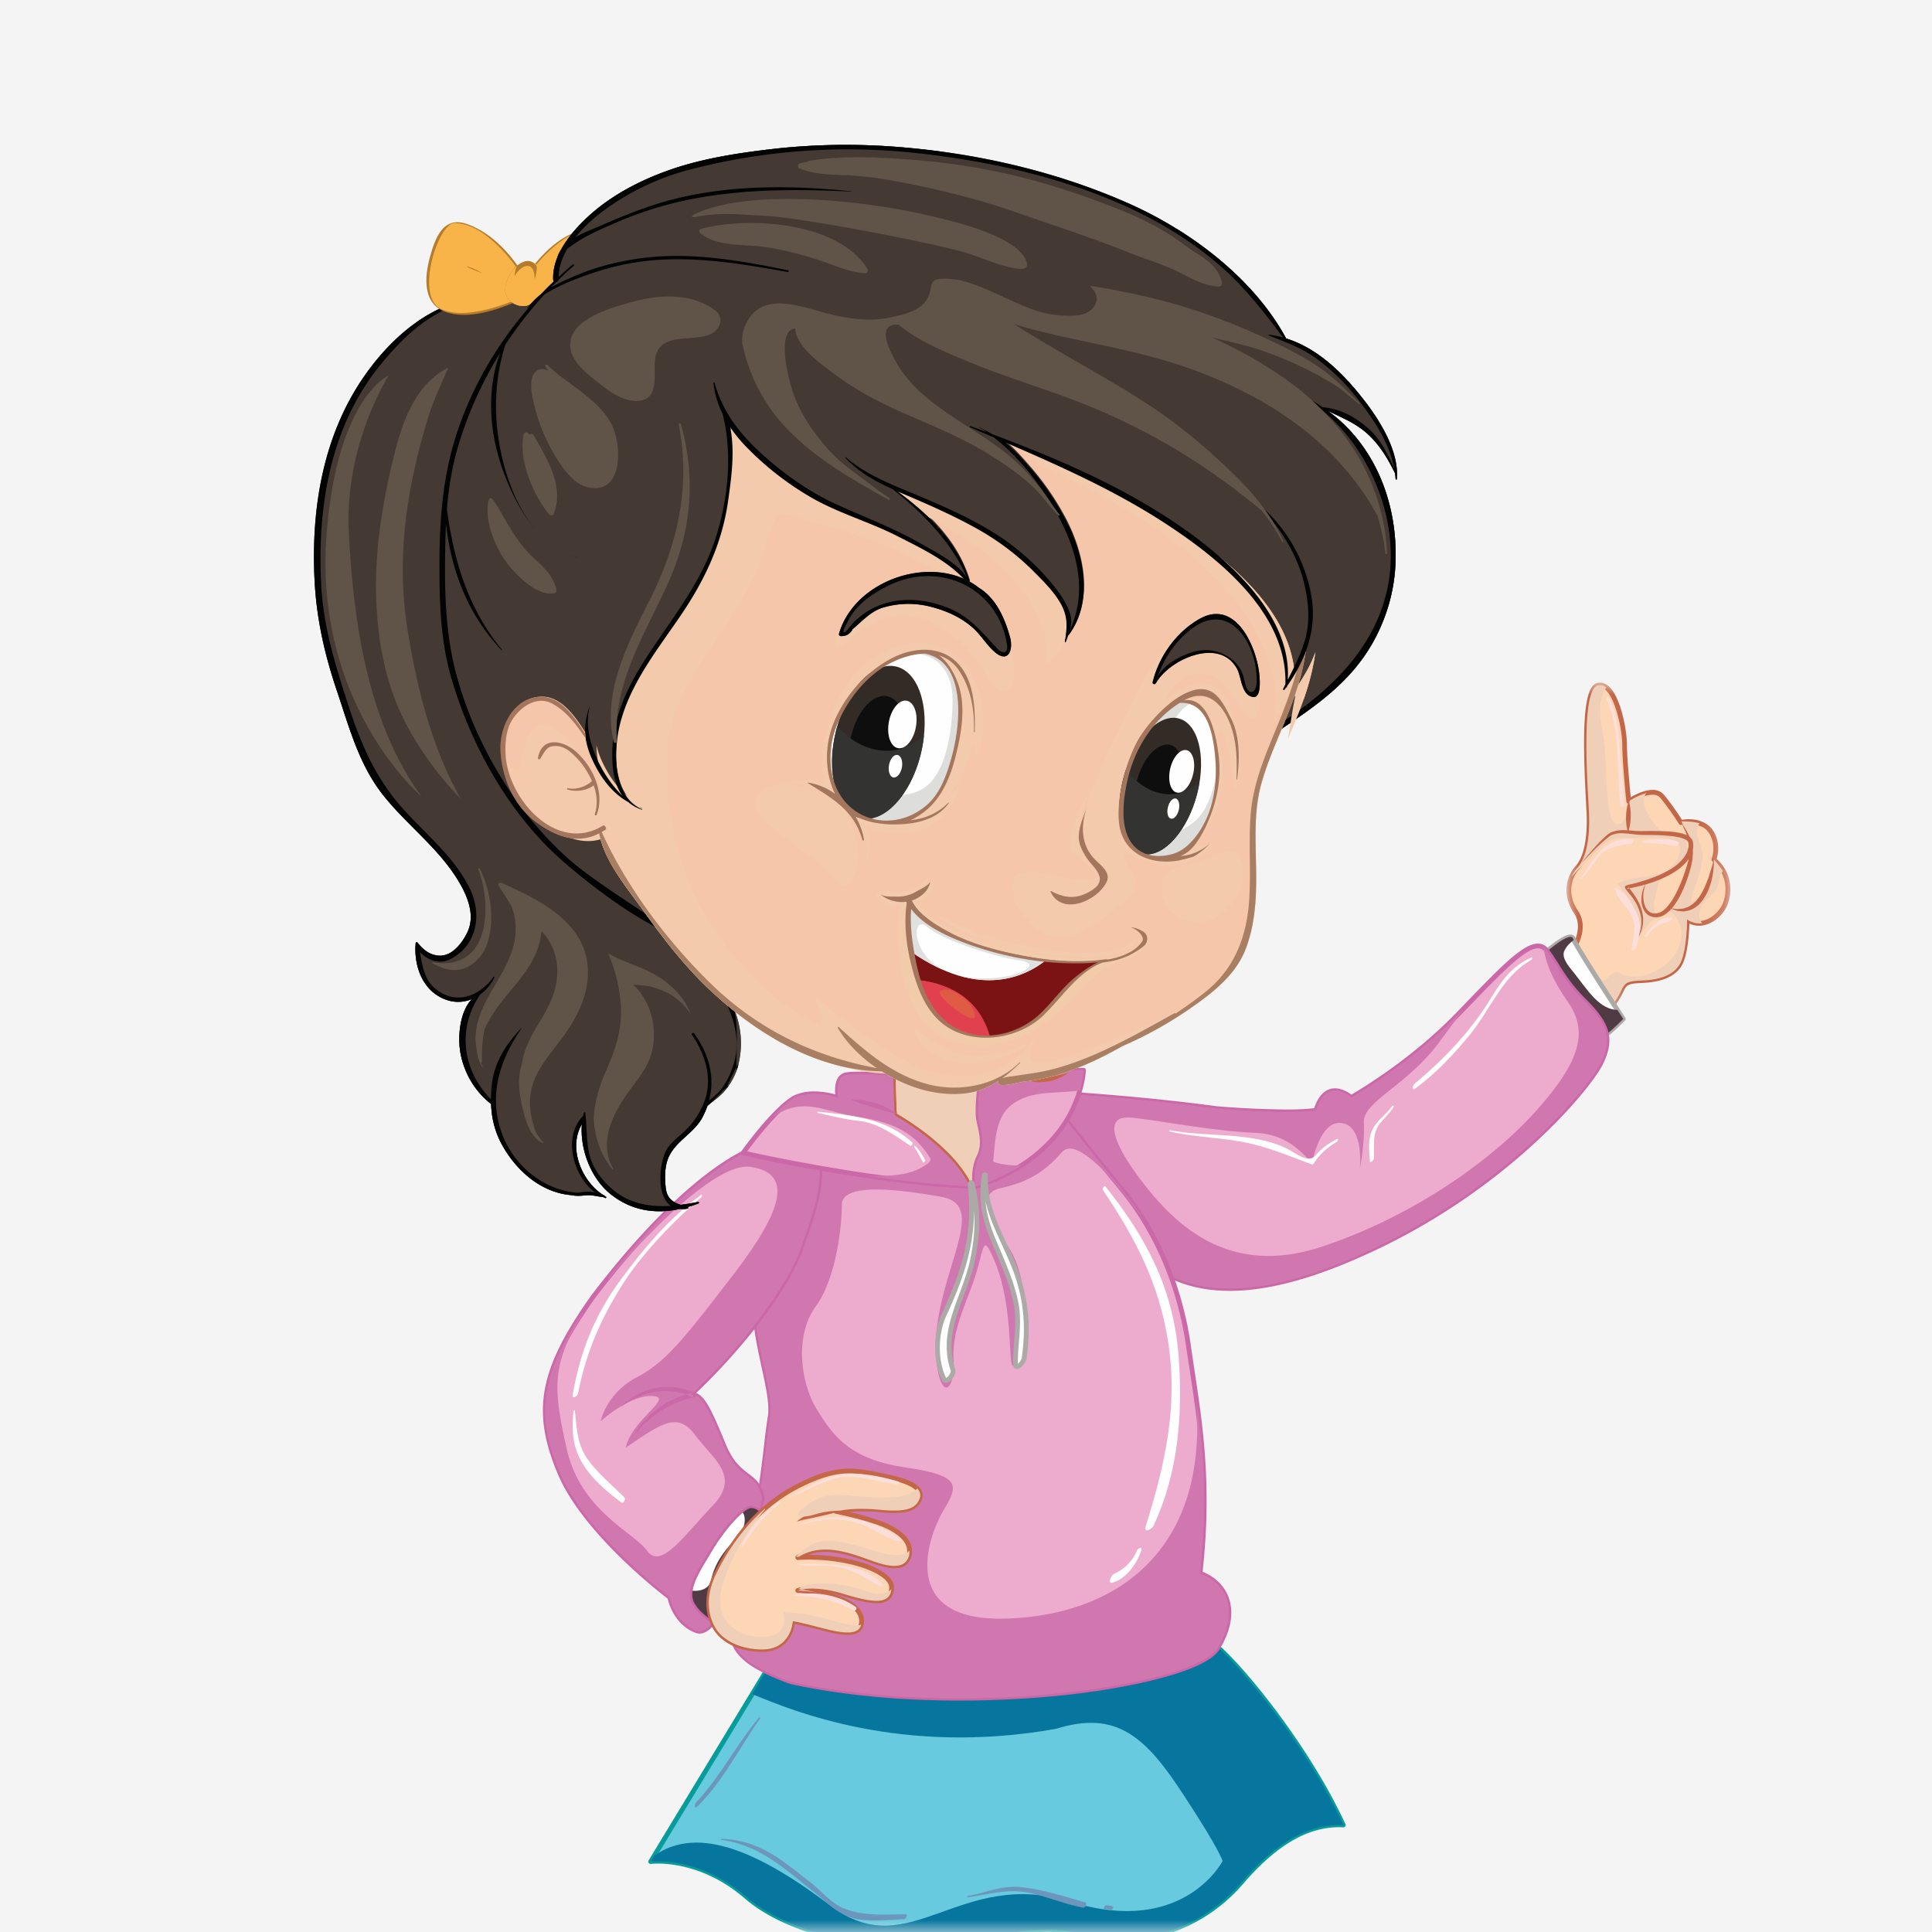 <svg width="80" height="80" viewBox="0 0 80 80" xmlns="http://www.w3.org/2000/svg" xmlns:xlink="http://www.w3.org/1999/xlink">
    <defs>
        <path id="or5gqnv8ca" d="M0 0h80v80H0z"/>
        <path id="5o3blz9fcc" d="M0 0h6.782v13.63H0z"/>
        <path id="1n0q2zu8te" d="M0 0h7.045v16.667H0z"/>
    </defs>
    <g fill="none" fill-rule="evenodd">
        <mask id="y1ou08ckrb" fill="#fff">
            <use xlink:href="#or5gqnv8ca"/>
        </mask>
        <use fill="#F4F4F4" xlink:href="#or5gqnv8ca"/>
        <g mask="url(#y1ou08ckrb)">
            <path d="M65.111 39.321s.624-.851.143-1.566c-.484-.706-.283-1.445.055-1.817.344-.368.541-1.137.487-2.333-.061-1.193-.344-5.06.368-5.23.709-.17 1.107 1.738 1.107 2.446 0 .71.173 2.358.173 2.358s.995-.678 1.394-.198c.395.484.766 1.08.766 1.08s.426-.14.907.086c.487.228.654.937.456 1.448.74.599.682 1.594.341 2.078-.34.48-.934.766-1.448.398 0 0 0 1.193-.256 1.762-.255.568-.937.739-1.563.766-.627.03-.74.058-.91.43a4.713 4.713 0 0 1-.487.763l-1.533-2.47z" fill="#FDD6B5"/>
            <g transform="translate(64.866 28.266)">
                <mask id="6bc2p15sad" fill="#fff">
                    <use xlink:href="#5o3blz9fcc"/>
                </mask>
                <path d="m.363 11.056 1.424 2.296c.104-.143.277-.395.386-.635.198-.43.372-.457.995-.481.785-.037 1.281-.274 1.479-.712.243-.538.243-1.707.243-1.719 0-.04.025-.073.058-.088a.106.106 0 0 1 .103.01.753.753 0 0 0 .445.145c.304 0 .635-.2.864-.523.31-.438.374-1.381-.32-1.941a.106.106 0 0 1-.033-.113c.176-.453.042-1.12-.402-1.326a1.31 1.31 0 0 0-.538-.119c-.18 0-.302.04-.302.04a.095.095 0 0 1-.112-.043c-.006-.006-.371-.596-.764-1.068-.073-.094-.18-.137-.328-.137-.408 0-.925.35-.931.353a.089.089 0 0 1-.095.01.098.098 0 0 1-.057-.083c-.01-.064-.17-1.658-.17-2.367 0-.705-.402-2.485-.99-2.348-.562.137-.374 3.59-.316 4.724.012.156.018.29.025.405.054 1.15-.122 1.98-.512 2.4-.331.362-.49 1.047-.048 1.701.453.66.033 1.412-.104 1.619m1.415 2.573h-.003c-.034-.003-.064-.021-.076-.048L.163 11.107a.096.096 0 0 1 .003-.112c.009-.006.575-.803.143-1.448-.505-.74-.323-1.528.063-1.944.344-.375.509-1.175.457-2.258-.01-.112-.015-.25-.022-.401C.652 2.09.674.158 1.276.012A.432.432 0 0 1 1.386 0c.781 0 1.116 1.938 1.116 2.555 0 .57.116 1.762.158 2.19.195-.115.57-.303.9-.303a.59.59 0 0 1 .484.213c.323.39.633.864.737 1.025.067-.012.164-.024.286-.024.216 0 .429.042.62.136.536.25.7.977.53 1.51.739.644.66 1.664.304 2.162-.368.52-.965.743-1.433.512-.01.359-.058 1.174-.262 1.63-.228.508-.785.785-1.649.828-.614.027-.681.054-.824.368-.173.374-.484.77-.496.788a.097.097 0 0 1-.079.04" fill="#C46749" mask="url(#6bc2p15sad)"/>
            </g>
            <path d="M65.943 35.418c.337-.365.69-.724 1.226-.724.52 0 1.043 0 1.567.003.778.006 1.098.41.578 1.07-.542.7-1.646.414-2.349.831.414.423.706.882.803 1.482.04.249.024.532-.027.781-.03.156-.14.283-.043.156.067-.083.128-.168.192-.25.146-.2.52-.742.897-.94-.03.006-.057.015-.088.018-.408.012-.112-.855-.088-.988.049-.25.1-.435.255-.633.268-.35.837-.384 1.032-.791a1.928 1.928 0 0 0-.073-.676c-.186-.133-.514-.079-.733-.17-.256-.106-.46-.304-.618-.53-.237-.325-.569-.79-.32-1.195l.016-.021c-.298.079-.59.25-.69.316-.08.466-.21.925-.448.965-.435.079-.48-1.263-.496-1.479-.052-.657-.021-1.339-.122-1.99-.054-.383-.152-.778-.155-1.168 0-.37.052-.745.256-1.013a.374.374 0 0 0-.353-.094c-.709.167-.426 4.034-.368 5.226.058 1.196-.143 1.966-.484 2.334-.091.1-.176.228-.234.377.255-.304.572-.581.867-.897" fill="#F0CFB9"/>
            <path d="M70.976 35.593c-.189.554-.274 1.5-.877 1.725-.06.024-.079-.055-.07-.098.162-.672.63-1.45.411-2.147-.073-.238-.237-.581-.143-.834a.552.552 0 0 1 .08-.146c-.214-.073-.615-.088-.755-.08.1.208.24.509.295.716.085.122.13.258.103.417 0 .07.01.194 0 .261-.088.627-.185 1.144-.514 1.689-.134.219-.313.53-.557.669.153-.033.299.012.423.173.514.679.192 1.564-.453 2.03-.344.255-.77.474-1.208.471-.219-.003-.456-.027-.642-.143-.246-.152-.42.146-.611.295-.021.012-.067.04-.097.015-.375-.337-.737-.69-1.099-1.043l1.381 2.23s.317-.399.487-.767c.17-.37.283-.398.91-.429.627-.024 1.308-.194 1.564-.766.255-.566.255-1.762.255-1.762a.83.83 0 0 0 .624.158c-.122-.143-.155-.343-.046-.63.113-.288.402-.468.584-.702.158-.204.155-.62.32-.825.003-.006.085.156.088.153-.067-.165-.326-.487-.453-.63" fill="#F0CFB9"/>
            <path d="M65.482 35.738c.225-.283.463-.556.706-.821.128-.131.253-.256.405-.38.04-.022.073-.05.115-.07l.143-.05c.091-.02.189-.039.28-.042.189-.006.371.012.55.028.177.015.35.009.53.006.365 0 .73 0 1.095.04.183.027.371.051.554.14a.423.423 0 0 1 .237.255c.016.079.025.21.003.304-.03.198-.13.377-.255.523a2.06 2.06 0 0 1-.42.378c-.08.054-.155.103-.237.146a2.379 2.379 0 0 1-.247.127c-.164.086-.34.146-.51.21-.174.058-.35.113-.527.155-.177.046-.353.076-.533.12l.058-.053a.062.062 0 0 0 0-.033c0-.003 0 0 0 0s0 .006.003.009l.019.03.051.064.098.131c.067.091.127.183.185.28.11.195.198.405.234.627.04.222.022.453-.048.663a1.732 1.732 0 0 1-.329.572c.125-.183.228-.377.283-.584.052-.207.055-.43.006-.636a1.907 1.907 0 0 0-.246-.578 2.065 2.065 0 0 0-.192-.262l-.1-.124-.055-.067-.024-.037c-.003-.006-.01-.012-.016-.024-.003-.01-.006-.01-.006-.022a.11.11 0 0 1-.003-.054.064.064 0 0 1 .046-.043l.006-.003c.176-.049.353-.082.52-.134.174-.051.344-.1.508-.164a3.724 3.724 0 0 0 .724-.329c.08-.042.152-.09.222-.14a1.66 1.66 0 0 0 .378-.35.948.948 0 0 0 .216-.434.51.51 0 0 0-.003-.235.234.234 0 0 0-.131-.121c-.143-.073-.317-.1-.49-.125a8.324 8.324 0 0 0-1.074-.055c-.173-.003-.365-.003-.544-.03-.183-.019-.356-.043-.533-.043a1.147 1.147 0 0 0-.252.027l-.116.034c-.043.015-.082.043-.119.064-.13.103-.273.222-.404.344-.262.246-.511.505-.76.766" fill="#C46749"/>
            <path d="M67.443 33.18s.03.08.052.201a2.409 2.409 0 0 1-.021.882c-.028.119-.058.195-.058.195s-.034-.079-.055-.198a2.183 2.183 0 0 1-.03-.44c.003-.162.024-.32.051-.442.028-.119.061-.198.061-.198M69.603 34.06s.064.07.155.213c.049.073.097.161.152.268.046.106.104.23.134.377.021.073.03.149.04.228.009.082.024.161.012.25-.01.085-.01.176-.028.264-.015.085-.036.17-.057.262-.092.35-.22.718-.39 1.07a3.423 3.423 0 0 1-.304.506 1.413 1.413 0 0 1-.426.401.714.714 0 0 1-.292.082.632.632 0 0 1-.28-.051c-.176-.08-.268-.253-.31-.393a.95.95 0 0 1-.037-.404c.012-.12.037-.223.064-.302a.851.851 0 0 1 .082-.18c.025-.039.034-.057.034-.057s-.006.021-.022.064c-.02.036-.036.103-.054.182a1.21 1.21 0 0 0 .036.664c.049.121.134.25.268.295.03.009.064.021.097.021.03.006.073.003.116 0a.559.559 0 0 0 .21-.073c.137-.079.252-.216.359-.362.11-.146.198-.313.28-.478.167-.337.295-.693.398-1.03l.073-.253c.019-.083.025-.162.037-.238.018-.079.009-.155.006-.23a.973.973 0 0 0-.021-.214c-.022-.14-.061-.262-.095-.374a1.685 1.685 0 0 0-.115-.274 1.688 1.688 0 0 0-.122-.234" fill="#C46749"/>
            <path d="M70.967 35.596s.015.2-.028.496c-.015.149-.051.32-.106.502-.03.088-.06.182-.097.274-.046.088-.086.188-.143.27l-.083.131-.103.122c-.058.079-.152.137-.228.198a1.244 1.244 0 0 1-.262.118c-.091.01-.173.043-.252.034-.076-.01-.15-.016-.21-.025-.061-.021-.11-.04-.152-.051-.08-.03-.125-.05-.125-.05s.049 0 .134.013c.042.003.094.012.152.018.055-.006.125-.015.192-.018.07-.003.136-.046.213-.06.073-.031.136-.08.21-.122.063-.061.133-.11.188-.183l.085-.106.073-.12c.055-.075.092-.166.134-.246.04-.085.08-.17.11-.255.03-.085.07-.164.09-.24l.07-.226c.09-.282.138-.474.138-.474" fill="#C46749"/>
            <path d="M67.6 34.749c-.453-.043-.833.091-1.186.371-.408.329-.627.812-.95 1.214-.033.043-.017.11.031.055.25-.271.435-.56.654-.852.347-.463.858-.536 1.388-.596.06-.003.152-.183.064-.192M69.496 34.859c-.231-.097-.477-.106-.727-.11-.262-.006-.499.055-.751.067-.022.003-.052.052-.025.061.183.04.405.022.597.046.273.027.544.067.815.112.058.013.155-.149.091-.176M67.817 37.928c-.149-.38-.502-1.013-.912-1.165-.034-.012-.08.055-.058.085 0 .003.003.006.006.01.018.03.049-.025.052-.037-.07.207.502.8.611 1.004.286.517.116.952.046 1.484-.021.15.164-.009.185-.076.122-.447.25-.852.07-1.305M69.202 37.996c-.423-.067-.858.393-1.059.712-.042.08.022.119.07.046a1.38 1.38 0 0 1 .41-.408c.165-.106.348-.137.527-.2.04-.016.128-.138.052-.15M67.051 30.723c-.033-.593-.137-1.33-.456-1.843-.022-.043-.08.045-.064.076.596 1.345.386 3.012.587 4.45.012.08.116-.045.119-.085.027-.854-.14-1.743-.186-2.598" fill="#FCDFDB"/>
            <path d="M45.82 101.693c4.038.244 5.513-.59 5.492-1.986-.66-.11-1.488-.231-2.547-.475-2.68-.614-3.647-1.229-3.778-1.843-.134-.615.967-4.792 1.843-9.316.88-4.53.785-8.345.785-8.345l-3.38-.401s-1.667 2.504-2.987 7.25c-1.317 4.745-.569 10.593-.569 11.295 0 .262-.119.533-.268.834l.006.003s-.133 2.504 5.403 2.984" fill="#FDD6B5"/>
            <path d="M40.514 98.72c0 .164.122 2.424 5.315 2.875 2.583.158 4.275-.131 4.983-.852.26-.262.39-.572.399-.953l-.265-.042a31.067 31.067 0 0 1-2.205-.42c-2.468-.563-3.694-1.177-3.855-1.92-.082-.392.259-1.944.782-4.301.335-1.521.715-3.243 1.068-5.054.794-4.094.788-7.648.782-8.235l-3.231-.386c-.237.377-1.743 2.86-2.942 7.17-1.113 4.013-.748 8.805-.612 10.609.028.331.046.55.046.663 0 .28-.125.572-.265.846m6.611 3.115h-.003c-.404 0-.842-.012-1.308-.04-5.348-.468-5.5-2.79-5.497-3.07-.003-.024-.003-.045.009-.066.128-.259.252-.536.252-.785 0-.104-.015-.332-.04-.648-.14-1.813-.507-6.632.615-10.675 1.312-4.707 2.985-7.256 3.003-7.28.021-.031.058-.05.091-.043l3.38.404a.091.091 0 0 1 .085.095c.003.04.089 3.879-.784 8.366-.35 1.81-.734 3.535-1.065 5.06-.478 2.16-.855 3.863-.782 4.216.14.65 1.35 1.229 3.705 1.77.876.201 1.604.317 2.19.411l.35.058c.046.009.083.052.083.094.006.469-.143.864-.454 1.18-.63.64-1.883.953-3.83.953" fill="#C46749"/>
            <path d="M42.701 100.006c-1.59-.876-1.092-1.7-.657-2.686.441-.986-.554-4.756.274-8.218.93-3.89 4.335-6.194 3.678-1.204 0 0-.773 3.997-1.485 6.903-.715 2.902-.492 3.559 1.038 4.107 1.536.547 3.946.547 3.946 1.153 0 .602-4.065 1.45-6.794-.055m3.07-18.576s1.26.052 1.205.766c-.055.712-1.044.986-1.427.767-.38-.219-.493-1.481.222-1.533m2.993 17.803c-2.68-.614-3.647-1.229-3.778-1.843-.134-.615.967-4.795 1.844-9.319.879-4.527.784-8.342.784-8.342l-3.376-.404s-1.67 2.503-2.991 7.252c-1.314 4.746-.569 10.59-.569 11.296 0 .262-.115.533-.268.83l.006.004s-.133 2.504 5.404 2.987c4.037.244 5.515-.593 5.49-1.99-.66-.109-1.487-.228-2.546-.47" fill="#F0CFB9"/>
            <path d="M44.15 79.59c-1.493-.265-5.667.529-5.667.529s.648 1.284-.2 1.935c-.846.645-2.7 1.533-5.343 5.707-2.476 3.934-3.015 4.67-3.912 4.999-.228.608-.463 1.621-.186 2.893.463 2.108 1.387 4.913 2.57 5.804.904.685 2.097.36 2.748-.067-.62-.949-.922-2.202-1.129-3.739-.222-1.627-.352-1.846 1.099-3.12 1.454-1.276 5.318-4.57 7.557-6.986 2.242-2.419 3.428-4.791 2.464-7.955" fill="#FDD6B5"/>
            <path d="M29.106 92.834a4.99 4.99 0 0 0-.167 2.799c.486 2.218 1.408 4.895 2.534 5.75.328.246.72.37 1.159.37.462 0 .973-.145 1.39-.392-.53-.851-.855-1.965-1.089-3.696l-.036-.27c-.195-1.412-.238-1.704 1.168-2.936.198-.174.435-.387.709-.624 1.719-1.49 4.91-4.271 6.842-6.358 2.534-2.732 3.27-5.072 2.458-7.8a5.116 5.116 0 0 0-.709-.043c-1.582 0-4.156.45-4.743.556.14.35.463 1.37-.28 1.938-.121.095-.264.192-.429.305-.985.681-2.637 1.822-4.886 5.384-2.424 3.834-3.005 4.664-3.921 5.017m3.526 9.118c-.487 0-.916-.14-1.28-.417-1.17-.882-2.112-3.605-2.605-5.86-.283-1.28-.055-2.312.189-2.95a.109.109 0 0 1 .06-.061c.88-.32 1.433-1.105 3.864-4.953 2.27-3.6 3.943-4.752 4.94-5.443.162-.11.302-.207.42-.295.773-.593.18-1.798.17-1.81a.11.11 0 0 1 0-.088.098.098 0 0 1 .07-.055c.034-.006 3.101-.584 4.905-.584.326 0 .596.021.803.055a.108.108 0 0 1 .08.07c1.085 3.56-.646 6.069-2.486 8.05-1.944 2.096-5.136 4.88-6.854 6.373-.277.24-.518.447-.712.624-1.327 1.162-1.296 1.375-1.105 2.759l.037.27c.237 1.762.575 2.867 1.113 3.7.016.021.022.049.016.07a.124.124 0 0 1-.04.067 3.062 3.062 0 0 1-1.585.478" fill="#C46749"/>
            <path d="M41.736 82.71c-1.762-.177-1.935-1.057-.968-1.583 0 0 1.844-.703 2.458.088.615.791.265 1.67-1.49 1.494m-3.453 6.967c-3.493 2.504-6.13 4.22-5.869 6.66.265 2.436 1.521 4.283.396 4.414-1.12.134-2.042-1.385-2.964-4.153-.924-2.768.265-1.649 3.03-6.264 0 0 3.298-6.459 6.925-6.395 3.626.07 1.977 3.231-1.518 5.738M44.15 79.59c-1.494-.265-5.668.526-5.668.526s.645 1.284-.2 1.935c-.846.648-2.702 1.536-5.343 5.71-2.476 3.93-3.014 4.667-3.912 4.999-.228.608-.462 1.621-.185 2.893.462 2.105 1.387 4.91 2.57 5.805.904.684 2.096.355 2.747-.067-.62-.953-.921-2.203-1.128-3.74-.222-1.627-.353-1.846 1.098-3.12 1.451-1.275 5.318-4.57 7.557-6.986 2.242-2.418 3.429-4.791 2.464-7.955" fill="#F0CFB9"/>
            <path d="m32.02 68.71-5.074 8.372s1.977-.261 3.955 1.451c1.974 1.716 6.459 2.638 10.018 1.716 2.705-.724 3.693-.13 5.208 0 1.518.131 3.694-.46 5.276-2.309 1.582-1.844 2.966-2.44 4.22-2.37-1.586-3.431-4.549-6.924-5.474-7.584-2.768 1.052-9.887 3.431-18.129.724" fill="#68CADE"/>
            <path d="M27.246 76.97c.603 0 2.17.145 3.718 1.487 1.418 1.232 4.201 2.06 6.927 2.06 1.071 0 2.081-.125 3.003-.366.897-.237 1.682-.352 2.41-.352.672 0 1.22.094 1.749.191.362.067.702.128 1.083.161.133.013.27.016.407.016 1.765 0 3.554-.855 4.783-2.288 1.393-1.625 2.735-2.413 4.113-2.413h.021c-1.554-3.297-4.399-6.665-5.327-7.368-6.145 2.33-12.382 2.58-18.068.73l-4.937 8.144c.036 0 .073-.003.118-.003m10.645 3.742c-2.81 0-5.582-.824-7.055-2.102-1.503-1.302-3.012-1.442-3.59-1.442-.185 0-.289.015-.289.015a.11.11 0 0 1-.097-.042c-.018-.034-.021-.076 0-.107l5.077-8.372a.097.097 0 0 1 .116-.043c5.677 1.862 11.913 1.616 18.062-.724.03-.012.064-.006.094.012 1.013.728 3.937 4.241 5.488 7.597.016.015.025.04.025.067 0 .055-.046.094-.1.097h-.007c-.058-.006-.118-.006-.176-.006-1.314 0-2.61.767-3.961 2.343-1.269 1.478-3.112 2.36-4.935 2.36a4.76 4.76 0 0 1-.423-.018c-.392-.033-.754-.1-1.1-.158-.521-.097-1.06-.195-1.717-.195-.709 0-1.478.113-2.357.35a12.25 12.25 0 0 1-3.055.368" fill="#079B9A"/>
            <path d="M50.15 67.985c-2.77 1.056-9.888 3.432-18.13.724l-.873 1.44c1.67.69 6.194 2.576 12.58 1.438 2.568-.806 3.763.414 5.287 2.744 1.528 2.33 1.61 2.732 1.61 2.732s-1.61 3.137-6.267 1.689c-4.66-1.448-6.669 2.65-9.964.161-2.884-2.184-5.467-3.38-7.301-2.072l-.146.24s1.977-.261 3.955 1.455c1.974 1.713 6.459 2.634 10.018 1.713 2.705-.725 3.693-.131 5.208 0 1.518.13 3.694-.46 5.276-2.31 1.582-1.843 2.966-2.436 4.22-2.37-1.586-3.431-4.549-6.924-5.474-7.584" fill="#07769E"/>
            <path d="M50.15 67.985c-2.77 1.056-9.888 3.432-18.13.724l-.575.956c1.823.641 8.64 2.625 17.67.094 1.132-.49 3.182 3.182 4.807 5.017-1.552.143-2.404 1.98-3.11 3.252-.708 1.271-3.252 2.12-6.148 1.557-2.896-.569-4.308-.286-5.862.563-1.555.846-3.672.14-5.939-.919-1.977-.927-3.794-2.826-5.823-2.154.411-.027 2.136-.033 3.86 1.46 1.975 1.714 6.46 2.635 10.02 1.714 2.704-.725 3.692-.131 5.207 0 1.518.13 3.694-.46 5.276-2.31 1.582-1.843 2.966-2.436 4.22-2.37-1.586-3.431-4.549-6.924-5.474-7.584" fill="#07769E"/>
            <g fill="#6C96BB">
                <path d="M31.42 71.128c-.937 1.13-1.59 2.434-2.607 3.517-.07.073-.055.274.058.162 1.092-1.08 1.719-2.4 2.595-3.633.03-.046-.003-.097-.046-.046M37.514 79.269c-.88 0-1.78.088-2.61-.262-.493-.207-.916-.73-1.333-1.053-1.214-.94-2.093-1.749-3.696-1.816-.015 0-.04.043-.019.043 1.655.24 2.635 1.21 3.895 2.2.444.35.794.73 1.326.958.69.3 1.625.152 2.352.13.076-.003.173-.2.085-.2M44.941 78.775c-.867-.255-1.773-.535-2.68-.635-.791-.082-1.439.24-2.194.368-.015.006-.04.055-.009.055.855-.098 1.588-.366 2.474-.201.785.149 1.524.483 2.321.63.082.018.192-.183.088-.217M46.082 78.948a.675.675 0 0 0-.27-.058c-.07-.003-.14.168-.07.164a.64.64 0 0 1 .258.034c.055.024.137-.116.082-.14"/>
            </g>
            <path d="M63.72 39.69s1.278-1.196 1.421-.825c.14.372 2.072 3.326 2.072 3.326s-.74.77-1.047.851c-.316.089-2.446-3.352-2.446-3.352" fill="#FEFEFE"/>
            <path d="M63.845 39.707c.959 1.543 2.066 3.143 2.307 3.237.219-.073.705-.529.937-.766-.296-.45-1.908-2.927-2.039-3.277h-.006c-.24 0-.833.475-1.199.806m2.307 3.438c-.369 0-1.884-2.379-2.516-3.401a.097.097 0 0 1 .015-.125c.164-.155 1.007-.922 1.378-.922a.21.21 0 0 1 .204.134c.11.286 1.4 2.288 2.065 3.307a.093.093 0 0 1-.012.122c-.079.079-.77.79-1.095.882l-.04.003" fill="#ABAAA7"/>
            <path d="M65.197 40.31c-.158-.2-.56-.623-.426-.927.088-.198.231-.335.393-.46-.012-.024-.019-.045-.025-.057-.14-.371-1.417.824-1.417.824s2.13 3.44 2.443 3.353c.31-.082 1.05-.852 1.05-.852s-.095-.143-.244-.374c-.752-.012-1.254-.852-1.774-1.506" fill="#503B44"/>
            <path d="M43.292 45.243s3.694.197 7.052.66c3.429.264 4.156.064 4.156.064s.329-1.382 1.451-.527c0 0 2.37-1.317 4.414-3.428 2.045-2.109 3.164-3.362 3.694-2.635.526.727.66 1.187 1.582 2.108.922.922 1.122 1.518.657 2.507-.46.986-4.019 5.34-10.015 7.977-4.29 1.91-6.727 1.579-8.309.59-3.1-4.216-6.197-7.119-4.682-7.316" fill="#EDACCD"/>
            <path d="M48.043 52.486c.833.52 1.78.77 2.887.77 1.472 0 3.261-.463 5.309-1.379 6.002-2.638 9.513-6.945 9.972-7.928.426-.916.28-1.476-.639-2.394a7.324 7.324 0 0 1-1.18-1.497 9.979 9.979 0 0 0-.414-.624c-.082-.112-.176-.167-.295-.167-.526 0-1.5 1.007-2.841 2.397l-.405.417c-2.03 2.1-4.414 3.432-4.442 3.447a.098.098 0 0 1-.103-.006c-.225-.174-.43-.262-.612-.262-.502 0-.684.724-.684.73a.104.104 0 0 1-.07.076c-.01 0-.283.07-1.235.07-.773 0-1.765-.045-2.951-.137-3.329-.456-7.016-.657-7.05-.66-.224.034-.264.131-.276.165-.18.45.922 1.804 2.315 3.523a84.973 84.973 0 0 1 2.714 3.459m2.887.967c-1.156 0-2.139-.268-3.009-.81-.012-.002-.021-.014-.027-.024-.95-1.293-1.886-2.449-2.714-3.468-1.548-1.907-2.57-3.164-2.352-3.72.064-.159.216-.253.454-.286.054 0 3.75.203 7.079.66a39.32 39.32 0 0 0 2.93.137c.693 0 1.016-.04 1.131-.058.061-.204.296-.819.858-.819.207 0 .438.086.679.26.368-.214 2.5-1.482 4.335-3.38l.402-.418c1.481-1.53 2.372-2.455 2.987-2.455.183 0 .335.08.456.247.168.23.299.438.423.632.271.43.524.837 1.15 1.464.98.982 1.147 1.618.679 2.616-.466 1.001-4.02 5.367-10.07 8.026-2.075.924-3.891 1.396-5.391 1.396" fill="#CA68A8"/>
            <path d="M65.64 41.484c-.922-.922-1.056-1.381-1.582-2.105a.494.494 0 0 0-.15-.14c.12.694.369 1.311 1.017 2.251.84 1.217.544 2.44-1.348 4.54-1.892 2.101-5.169 4.371-8.822 5.585-3.657 1.223-5.845-.67-7.232-2.394-1.387-1.72-1.935-3.067-.672-2.94 1.262.126 3.276.545 5.13.627 1.846.086 2.269 1.558 2.393 1.053.128-.505.505-1.68 1.305-1.43.794.253.63 1.853.63 1.853s.21-1.01.164-1.895c-.04-.883 1.765-1.512 3.113-3.32.334-.453.706-.958 1.074-1.46-.098.1-.192.201-.292.305-2.045 2.108-4.418 3.428-4.418 3.428-1.122-.855-1.45.526-1.45.526s-.725.198-4.154-.066c-3.361-.46-7.055-.66-7.055-.66-1.515.2 1.582 3.1 4.682 7.319 1.582.989 4.022 1.317 8.309-.593 6-2.638 9.556-6.991 10.018-7.977.462-.989.265-1.582-.66-2.507" fill="#D177AF"/>
            <path d="M49.686 65.15c.462-4.085-.085-6.744-.48-9.467-.396-2.726-1.498-4.922-2.77-6.461-1.274-1.54-2.51-3.122-2.51-3.122-.27-.042-.531-.079-.793-.115-.742-.1-1.436-.159-2.087-.19a15.581 15.581 0 0 0-2.817.114c-1.406.188-2.516.578-3.398 1.089-3.094 1.792-3.368 5.05-3.535 6.291-.265 1.974.79 4.217.59 5.403-.195 1.187-.326 3.56-1.05 6.264-.727 2.699-1.19 3.556 1.91 4.679.773.167 1.567.301 2.38.405a37.28 37.28 0 0 0 4.651.28 40.491 40.491 0 0 0 4.698-.277 26.578 26.578 0 0 0 3.322-.584c1.4-.35 2.351-.78 2.616-1.208.922-1.515.396-2.702-.727-3.1" fill="#EDACCD"/>
            <path d="M40.241 45.878c-.706 0-1.375.043-1.999.128-1.299.176-2.43.538-3.364 1.077-2.903 1.685-3.295 4.727-3.46 6.03l-.024.185c-.146 1.077.11 2.24.332 3.264.192.855.353 1.595.262 2.145-.058.32-.104.733-.162 1.211-.155 1.305-.368 3.088-.897 5.062-.043.168-.091.332-.134.484-.642 2.349-.834 3.058 1.987 4.077.718.158 1.515.292 2.354.398 1.458.189 3.01.283 4.61.283h.033a41.42 41.42 0 0 0 4.685-.274 27.55 27.55 0 0 0 3.307-.584c1.408-.356 2.315-.766 2.555-1.165.444-.724.572-1.408.368-1.977-.16-.448-.529-.797-1.04-.977a.095.095 0 0 1-.064-.106c.405-3.593.027-6.076-.338-8.48a56.7 56.7 0 0 1-.146-.96c-.353-2.422-1.33-4.7-2.747-6.414-1.165-1.408-2.303-2.865-2.485-3.094-.259-.04-.508-.079-.758-.112a24.91 24.91 0 0 0-2.075-.183c-.27-.012-.541-.018-.8-.018zm-.496 24.539c-1.609 0-3.167-.091-4.633-.28a28.422 28.422 0 0 1-2.388-.405c-3.003-1.089-2.76-1.968-2.118-4.32l.131-.483c.527-1.963.74-3.736.895-5.032.054-.48.106-.898.16-1.223.083-.511-.075-1.235-.258-2.072-.228-1.037-.483-2.22-.337-3.328l.024-.186c.17-1.33.569-4.441 3.56-6.173.952-.553 2.108-.927 3.434-1.104.864-.122 1.82-.155 2.839-.115.657.03 1.362.094 2.09.188.261.037.526.073.803.119a.107.107 0 0 1 .06.036c.013.016 1.245 1.598 2.504 3.119 1.445 1.74 2.434 4.052 2.793 6.51.043.32.094.642.14.961.365 2.398.745 4.88.353 8.455.523.21.91.59 1.083 1.074.158.438.213 1.162-.383 2.141-.344.57-1.646.995-2.678 1.254-.946.237-2.099.444-3.334.593-1.5.177-3.127.268-4.706.27h-.034z" fill="#CA68A8"/>
            <path d="M41.655 67.022c-4.55.137-3.194-3.468-2.583-4.487.612-1.022.749-1.427-1.56-1.768-2.312-.34-2.994-1.29-3.672-2.379-.682-1.086-.956-3.06-.067-4.283.882-1.223 1.086-3.398 1.086-4.217 0-.812 1.77-.745 4.077-.337 1.146.2 1.022 1.019.547 2.586-.478 1.56-.888 2.987-.684 4.417.206 1.427.754 1.02.684-.274-.067-1.29.609-2.446.952-3.605.338-1.153.271-1.56.752-.45.888 2.13.468 4.87.858 4.24.59-1.374.496-3.72-.323-4.873-.812-1.16-1.22-2.178-.337-2.379.885-.207 1.7-.478 2.582-1.497.682-.785 2.574 1.658 3.408 2.82a11.655 11.655 0 0 0-.94-1.317c-1.275-1.536-2.507-3.118-2.507-3.118-.27-.046-.536-.08-.797-.116a23.79 23.79 0 0 0-2.084-.191c-1.053-.043-1.987-.004-2.817.115-1.406.189-2.516.578-3.398 1.09-3.094 1.791-3.371 5.05-3.536 6.288-.264 1.977.788 4.22.59 5.406-.194 1.183-.325 3.56-1.052 6.26-.724 2.702-1.186 3.56 1.91 4.68.773.17 1.57.304 2.383.404 1.533.198 3.115.283 4.651.283a40.491 40.491 0 0 0 4.697-.277c1.254-.149 2.389-.35 3.323-.584 1.399-.35 2.351-.779 2.616-1.21.922-1.516.395-2.7-.727-3.098.34-3.008.134-5.244-.161-7.304l.018.338c.408 6.05-3.331 8.7-7.889 8.837" fill="#D177AF"/>
            <path d="M44.077 69.7c-.864-.126-1.738-.296-2.614-.284-.882.012-1.74.177-2.604.323-1.07.18-2.175.353-3.23.03-.36-.11-3.317-1.19-2.018-1.82.384-.185.764-.215 1.18-.16.153.024.314.057.47.048.477-.149.653-.356.535-.605a.371.371 0 0 1-.022-.222c.107-.304.384-.472.682-.539.25-.054.833-.09.815-.468-.018-.353-.34-.618-.548-.87-.063-.07.052-.22.131-.216.183.012.828.128.803-.222-.018-.29-.09-.667-.255-.907-.274-.39-.66-.66-.934-1.046-.055-.073.04-.195.11-.213.188-.061.37-.092.562-.131.417-.094.067-.557-.137-.688a4.144 4.144 0 0 0-1.15-.493c-1.226-.325-2.506.116-3.702.375-.06.015-.07-.05-.067-.095.076-.657.365-1.293.353-1.956-.012-.657-.143-1.287-.204-1.935-.097-1.037-.128-2.072.183-3.078.334-1.105.925-2.127 1.277-3.231.402-1.245.612-2.507.472-3.818 0-.016.006-.028.01-.046-2.474 1.84-2.727 4.71-2.879 5.853-.265 1.978.791 4.22.59 5.406-.194 1.184-.325 3.56-1.052 6.264-.724 2.699-1.187 3.557 1.91 4.68.773.167 1.57.3 2.382.4 1.534.199 3.116.284 4.652.284a40.491 40.491 0 0 0 4.697-.277c.453-.052.895-.116 1.311-.18a21.384 21.384 0 0 1-1.71-.164" fill="#D177AF"/>
            <path d="M29.376 64.2c-.486.825-.949 1.494-.772 2.087.112.365.56.721.882.94.76-.843 1.597-3.197 1.977-4.749a.612.612 0 0 0-.386-.13c-.386.024-1.21 1.03-1.7 1.852" fill="#FEFEFE"/>
            <path d="M31.105 62.444c-.32.022-1.092.883-1.642 1.807l-.15.247c-.407.678-.763 1.269-.611 1.758.07.247.344.545.77.84.733-.888 1.527-3.16 1.88-4.573a.487.487 0 0 0-.247-.079m-1.618 4.883a.094.094 0 0 1-.055-.015c-.356-.24-.803-.612-.925-.998-.17-.572.204-1.199.636-1.917l.15-.246c.459-.773 1.31-1.874 1.776-1.901l.036-.003c.137 0 .28.048.417.152.034.021.043.067.034.103-.332 1.366-1.166 3.867-1.996 4.792a.093.093 0 0 1-.073.033" fill="#ABAAA7"/>
            <path d="M31.079 62.346c-.104.006-.24.085-.393.21.119.094.177.262.14.523-.04.29-.313.584-.499.788-.423.46-.745.931-.88 1.558-.081.392-.507.496-.87.429a.983.983 0 0 0 .028.432c.113.365.557.72.882.94.761-.843 1.598-3.194 1.975-4.75a.615.615 0 0 0-.383-.13" fill="#503B44"/>
            <path d="M33.18 51.639c.532-1.57 2.08-5.351-1.75-4.153 0 0-2.574.593-6.857 6.194-2.242 3.167-2.44 4.813-1.388 7.32 1.056 2.5 4.549 5.141 4.549 5.141s.197 1.056 1.122 1.385c.195.07.41-.052.63-.299-.323-.219-.77-.575-.882-.943-.177-.59.286-1.26.772-2.084.49-.824 1.315-1.828 1.701-1.852a.612.612 0 0 1 .386.13c.034-.146.07-.292.098-.422-.201-1.123-.983-.718-1.603-2.23-.621-1.506-.916-2.127-1.36-2.066 2.157-2.011 4.049-4.554 4.581-6.121" fill="#EDACCD"/>
            <path d="M32.686 47.352c-.335 0-.748.076-1.229.228-.033.006-2.604.663-6.809 6.164-2.144 3.027-2.452 4.648-1.372 7.219 1.035 2.446 4.485 5.074 4.521 5.096.015.015.03.04.037.063 0 .01.197 1.004 1.055 1.312.125.042.277-.022.448-.192-.338-.237-.718-.572-.828-.928-.173-.572.2-1.199.636-1.917l.149-.249c.456-.77 1.308-1.871 1.777-1.901h.033c.1 0 .198.024.292.076.025-.095.046-.186.064-.271-.094-.499-.301-.657-.59-.876-.301-.231-.679-.52-1.004-1.311-.584-1.421-.888-2.06-1.257-2.008a.103.103 0 0 1-.1-.055.098.098 0 0 1 .021-.119c2.112-1.965 4.028-4.52 4.558-6.078l.11-.317c.361-1.04.97-2.783.431-3.544-.188-.264-.496-.392-.943-.392m-3.718 20.292a.49.49 0 0 1-.146-.025c-.873-.313-1.131-1.22-1.177-1.424-.362-.273-3.535-2.75-4.548-5.16-1.104-2.616-.776-4.347 1.396-7.41 4.256-5.567 6.806-6.212 6.912-6.237 1.196-.374 2.002-.295 2.382.244.603.842-.003 2.576-.401 3.723a8.31 8.31 0 0 0-.113.317c-.532 1.57-2.348 4.016-4.45 6.011.38.131.666.749 1.225 2.109.305.739.645.997.94 1.226.305.23.566.429.67 1.016v.04c-.03.133-.061.28-.1.428a.095.095 0 0 1-.061.07c-.03.01-.067.006-.092-.015a.53.53 0 0 0-.3-.113c-.32.022-1.093.883-1.644 1.807l-.146.247c-.407.678-.763 1.269-.614 1.758.079.259.374.575.842.889.025.018.04.042.043.07 0 .027-.003.057-.024.079-.213.234-.405.35-.594.35" fill="#CA68A8"/>
            <path d="M33.18 51.639c.532-1.57 2.08-5.351-1.75-4.153 0 0-2.33.536-6.24 5.406l.049.016s4.067-4.847 5.838-4.588c1.774.261 1.354 1.773-.73 4.484-2.084 2.71-2.817 3.648-4.068 4.271-1.195.682-1.405 1.774-1.405 1.774s1.199-1.092 2.139-1.043c.937.054-.837.94-1.099 2.135 1.464-.989 2.136-1.509 2.87-.517.73.989 1.904 1.692.73 2.918-1.202 1.253-2.14 2.662-2.714 1.877-.57-.782-2.76-1.668-3.332-4.22-.575-2.559-.626-3.493.676-5.631-.015-.003-.028-.006-.037-.006-1.798 2.732-1.895 4.317-.922 6.638 1.056 2.5 4.549 5.141 4.549 5.141s.197 1.056 1.122 1.385c.195.07.41-.052.63-.299-.323-.219-.77-.575-.882-.943-.177-.59.286-1.26.772-2.084.49-.824 1.315-1.828 1.701-1.852a.612.612 0 0 1 .386.13c.034-.146.07-.292.098-.422-.201-1.123-.983-.718-1.603-2.23-.621-1.506-.916-2.127-1.36-2.066 2.157-2.011 4.049-4.554 4.581-6.121" fill="#D177AF"/>
            <path d="M26.221 59.45c.07-.107.146-.21.22-.317l.112-.158c.036-.058.088-.1.13-.146l.278-.277c.045-.052.1-.082.155-.125l.155-.118.158-.119.17-.097.174-.098c.055-.033.122-.054.176-.082.122-.055.244-.106.371-.143.128-.042.253-.073.39-.1l-.03.185a2.464 2.464 0 0 0-.745-.222 2.373 2.373 0 0 0-.39-.03c-.131 0-.265.01-.393.03-.067.003-.13.022-.197.034-.061.015-.131.027-.19.052l-.19.06-.18.08c-.128.045-.24.121-.362.182-.061.03-.116.073-.17.11l-.171.112.152-.137c.055-.042.1-.094.158-.13.116-.077.22-.165.344-.226l.186-.097.191-.073c.067-.03.131-.049.198-.07.067-.015.13-.043.204-.052l.204-.033.213-.015c.14-.004.277 0 .42.015.136.018.273.045.41.085.137.04.268.079.399.152.051.027.064.085.045.134a.103.103 0 0 1-.073.049h-.006c-.115.018-.24.051-.359.088-.121.03-.234.082-.353.13-.057.028-.118.04-.176.074l-.167.088-.168.085-.158.1-.161.104c-.052.04-.11.067-.152.11l-.29.249c-.048.04-.1.079-.142.128l-.128.143c-.085.097-.176.191-.262.286" fill="#CA68A8"/>
            <path d="M29.724 67.551s-.794-.9-.073-2.376c.72-1.475 1.798-2.844 3.453-3.669 1.655-.827 2.285-.638 3.635-.359 1.403.283 1.476.682 1.296 1.007-.18.323-.541.469-1.655.36-1.12-.107-1.767.07-1.767.07s1.481.288 2.196.647c.721.362.937.794.83 1.19-.109.395-.468.575-1.402.252-.937-.325-2.16-.864-3.203-.182 2.05-.107 3.921.578 3.885 1.26-.034.687-.682.647-1.978.252-1.296-.399-1.907-.146-1.907-.146s.906.018 1.704.325c.79.305 1.016.724.918 1.102-.097.374-.572.404-1.576.14-1.004-.268-1.253-.295-1.253-.295s-.049 1.204-1.333 1.17c-1.286-.033-1.77-.748-1.77-.748" fill="#FDD6B5"/>
            <path d="M35.16 61.01c-.586 0-1.192.173-2.01.58-1.442.724-2.59 1.944-3.41 3.63-.682 1.393.03 2.23.054 2.263.012.019.49.688 1.7.715l.052.003c1.123 0 1.178-1.034 1.18-1.074 0-.03.013-.054.034-.073a.098.098 0 0 1 .076-.021c.01 0 .268.027 1.266.292.441.116.767.173 1 .173.35 0 .43-.127.457-.24.1-.38-.204-.73-.858-.986-.77-.295-1.66-.313-1.67-.313a.1.1 0 0 1-.094-.079.104.104 0 0 1 .058-.113c.009 0 .213-.085.626-.085.402 0 .855.076 1.348.225.633.195 1.04.277 1.33.277.352 0 .505-.125.523-.438.003-.097-.046-.2-.146-.31-.405-.426-1.64-.855-3.213-.855-.14 0-.28.003-.426.012a.104.104 0 0 1-.097-.07.1.1 0 0 1 .036-.112 2.135 2.135 0 0 1 1.208-.347c.636 0 1.272.225 1.829.423.088.033.173.06.252.09.313.107.572.165.767.165.289 0 .447-.11.51-.35.107-.39-.167-.766-.778-1.07-.694-.35-2.154-.64-2.166-.64a.103.103 0 0 1-.082-.09c0-.05.03-.092.076-.104.012-.003.398-.11 1.092-.11.228 0 .465.013.703.037.243.024.45.036.626.036.618 0 .822-.14.934-.35.067-.112.076-.206.037-.295-.073-.152-.347-.374-1.266-.565l-.194-.037c-.524-.113-.937-.195-1.363-.195m-3.615 7.393-.057-.003c-1.32-.033-1.829-.76-1.847-.791-.027-.033-.818-.955-.08-2.476.844-1.725 2.015-2.976 3.5-3.715.848-.426 1.478-.605 2.099-.605.447 0 .87.085 1.405.197l.192.04c.815.167 1.272.39 1.405.678.067.143.052.305-.042.475-.177.316-.496.447-1.108.447-.182 0-.392-.012-.641-.04a7.45 7.45 0 0 0-1.217-.009c.499.12 1.24.314 1.7.545.943.469.955 1.016.88 1.302-.14.52-.627.63-1.53.316a2.397 2.397 0 0 1-.26-.09c-.544-.192-1.159-.411-1.76-.411-.26 0-.497.04-.719.118 1.44 0 2.848.387 3.356.922.137.146.204.301.194.456-.02.42-.258.627-.718.627-.307 0-.739-.088-1.387-.286a5.565 5.565 0 0 0-.523-.137c.128.04.256.076.383.128 1.026.395 1.056.934.98 1.217-.067.261-.28.39-.648.39-.253 0-.587-.056-1.047-.18a21.575 21.575 0 0 0-1.147-.274c-.048.307-.286 1.159-1.363 1.159" fill="#C46749"/>
            <path d="M34.775 62.566s-.11.04-.277.088c-.168.046-.39.098-.612.146-.112.019-.216.055-.322.07-.107.019-.201.046-.283.061-.043.006-.08.021-.113.028-.033.009-.067.02-.091.024a.39.39 0 0 1-.076.018s.021-.021.058-.052c.021-.015.048-.036.079-.057.03-.019.058-.05.1-.067.04-.019.08-.043.128-.064.049-.018.094-.043.15-.058.103-.037.215-.073.33-.094.113-.022.229-.046.338-.052a2.123 2.123 0 0 1 .59.01" fill="#C46749"/>
            <path d="M37.137 46.119s-.04-.989-.046-1.585h-.14s-1.323-.11-1.877-.033c-.548.073-.368.955-.368.955s-1.028-.368-1.804 0c-.846.477-2.133 2.282-2.133 2.282s5.175 1.195 9.498 1.393c-.733-1.686-3.13-3.012-3.13-3.012" fill="#EDACCD"/>
            <path d="M30.939 47.676c.86.188 5.345 1.153 9.17 1.347-.783-1.566-2.997-2.808-3.022-2.817a.099.099 0 0 1-.048-.082c0-.012-.037-.894-.046-1.49h-.036c-.022 0-.761-.061-1.354-.061-.22 0-.393.009-.514.024a.304.304 0 0 0-.213.125c-.14.197-.098.584-.07.715a.106.106 0 0 1-.03.094c-.031.024-.07.033-.101.018-.003 0-.45-.158-.958-.158-.296 0-.557.055-.773.155-.682.39-1.704 1.719-2.005 2.13m9.327 1.554c-4.286-.194-9.467-1.38-9.516-1.393a.098.098 0 0 1-.073-.064.09.09 0 0 1 .012-.091c.055-.076 1.312-1.829 2.167-2.312a1.97 1.97 0 0 1 .86-.177c.363 0 .691.073.87.125-.018-.192-.018-.505.128-.712a.496.496 0 0 1 .347-.204c.131-.018.314-.027.542-.027.605 0 1.35.064 1.36.064l.124-.006a.192.192 0 0 1 .073.027c.019.018.03.046.03.073.007.508.034 1.308.04 1.527.362.204 2.44 1.448 3.128 3.033a.094.094 0 0 1-.006.095.102.102 0 0 1-.086.042" fill="#CA68A8"/>
            <path d="M32.861 45.857c.825-.185 1.634.226 2.45.353 1.36.21 2.451.496 3.203 1.744.04.063-.01.152-.058.194-.532.432-1.229.523-1.895.542-.213.006-.42.006-.627 0 1.396.204 2.911.377 4.335.44-.736-1.688-3.133-3.011-3.133-3.011s-.037-.989-.043-1.588l-.14.003s-1.326-.11-1.877-.033c-.55.073-.371.955-.371.955s-1.025-.368-1.801 0c-.277.155-.6.456-.91.785.268-.162.548-.314.867-.384" fill="#D177AF"/>
            <path d="M40.526 47.928c.265-.544.113-.995 0-1.554-.082-.42.043-1.445.11-1.938l-3.544.097c.006.596.045 1.585.045 1.585s2.398 1.327 3.13 3.015c.037 0 .074.003.107.003 0 0-.11-.663.152-1.208" fill="#FDD6B5"/>
            <path d="M37.232 46.06c.34.194 2.245 1.332 3.024 2.813-.013-.255.015-.641.182-.985.216-.447.137-.822.034-1.287-.013-.07-.028-.137-.043-.21-.082-.395.018-1.287.094-1.856l-3.331.095c.006.505.033 1.229.04 1.43m3.142 3.176h-.006l-.103-.007a.093.093 0 0 1-.086-.057c-.714-1.64-3.066-2.954-3.09-2.967a.095.095 0 0 1-.052-.082c0-.009-.037-1-.046-1.59 0-.056.046-.098.098-.098l3.544-.098c.033 0 .058.007.079.03a.115.115 0 0 1 .021.08c-.058.435-.191 1.494-.11 1.908.013.066.031.136.043.2.104.49.192.91-.051 1.418-.247.505-.143 1.14-.143 1.147a.098.098 0 0 1-.022.082.099.099 0 0 1-.076.034" fill="#C46749"/>
            <path d="M40.526 47.928c.265-.544.113-.995 0-1.554-.082-.42.043-1.445.11-1.938l-3.544.097c.006.596.045 1.585.045 1.585s2.398 1.327 3.13 3.015c.037 0 .074.003.107.003 0 0-.11-.663.152-1.208" fill="#F0CFB9"/>
            <path d="M40.517 46.28c-.057-.463.058-1.385.12-1.847l-3.545.1c.003.475.03 1.202.042 1.476 1.026.383 2.361.307 3.383.27" fill="#F0CFB9"/>
            <path d="M40.636 44.434c-.067.493-.192 1.518-.11 1.941.113.557.265 1.01 0 1.552-.261.544-.152 1.21-.152 1.21 4.418-1.399 4.49-4.821 4.49-4.821l-4.228.118z" fill="#EDACCD"/>
            <path d="M40.723 44.532c-.061.472-.177 1.433-.098 1.823.012.067.03.134.04.2.106.49.194.91-.049 1.418-.182.378-.173.825-.155 1.035 2.166-.718 3.222-1.941 3.727-2.845.438-.794.544-1.49.572-1.746l-4.037.115zm-.347 4.704a.103.103 0 0 1-.052-.015.083.083 0 0 1-.043-.07c-.006-.025-.118-.7.156-1.266.219-.444.136-.818.036-1.284l-.046-.21c-.082-.426.034-1.414.113-1.971.003-.049.046-.082.094-.082l4.226-.122c.03 0 .058.01.076.03.018.019.03.046.03.07 0 .034-.124 3.514-4.56 4.914-.009.006-.018.006-.03.006z" fill="#CA68A8"/>
            <path d="M41.177 48.124a.06.06 0 0 1-.046-.067c.073-.751.08-1.755.724-2.278.816-.667 1.88-.469 2.86-.63.143-.502.15-.834.15-.834l-4.23.119c-.066.493-.191 1.518-.109 1.94.113.558.265 1.01 0 1.555-.262.542-.152 1.208-.152 1.208a8.122 8.122 0 0 0 1.94-.891 3.141 3.141 0 0 1-1.137-.122" fill="#D177AF"/>
            <path d="M40.244 48.983c-.015-.052-.07.03-.067.06.225 2.057-.225 3.536-1.08 5.395-.356.77-.383 1.916-.006 2.674.097.198.423-.22.371-.374-.538-1.616.41-2.897.773-4.418.265-1.113.307-2.233.009-3.337" fill="#FEFEFE"/>
            <path d="M40.333 50.124c-.009 1.548-.441 2.823-1.147 4.356-.356.767-.359 1.874-.009 2.58a.359.359 0 0 0 .119-.115c.064-.086.079-.159.073-.177-.39-1.171-.03-2.15.353-3.179.155-.417.31-.849.42-1.293.176-.751.24-1.482.191-2.172m-1.168 7.14a.18.18 0 0 1-.161-.11c-.378-.754-.378-1.94 0-2.762.851-1.834 1.296-3.3 1.07-5.342-.006-.06.046-.122.055-.13a.125.125 0 0 1 .1-.053c.043 0 .098.046.11.089.28 1.046.28 2.187-.006 3.386-.11.459-.27.891-.429 1.314-.368.998-.718 1.944-.35 3.051.049.137-.067.31-.103.36-.043.06-.155.197-.286.197" fill="#ABAAA7"/>
            <path d="M42.134 52.836c-.49-1.47-1.382-2.558-1.33-4.174.003-.04-.046 0-.049.022-.167 1.055.025 1.84.442 2.817.337.788.69 1.585.87 2.424.17.819-.025 1.716-.022 2.54 0 .317.338-.048.36-.2.173-1.21.115-2.267-.271-3.429" fill="#FEFEFE"/>
            <path d="M40.809 49.74c.048.59.225 1.132.48 1.725l.055.125c.316.746.648 1.512.818 2.315.116.551.073 1.132.028 1.695a10.55 10.55 0 0 0-.046.867v.006a.539.539 0 0 0 .161-.222c.18-1.247.098-2.288-.264-3.383-.162-.478-.365-.916-.56-1.342-.27-.59-.532-1.159-.672-1.785m1.302 6.948c-.037 0-.165-.015-.165-.222 0-.29.025-.59.046-.882.043-.548.088-1.114-.024-1.637-.165-.785-.493-1.546-.81-2.279l-.051-.124c-.408-.953-.624-1.762-.447-2.878.009-.055.07-.122.133-.122.03 0 .061.012.076.033.022.022.034.061.034.086-.034 1.064.35 1.895.754 2.777.204.432.408.88.57 1.366.374 1.126.459 2.197.276 3.471-.021.143-.234.411-.392.411" fill="#ABAAA7"/>
            <path d="M35.253 45.54s.125-.013.313.006c.095.009.201.02.317.042.115.021.234.055.359.088.115.04.237.067.346.122.107.055.204.104.283.152.168.094.265.17.265.17s-.128-.018-.307-.066a9.03 9.03 0 0 1-.301-.089c-.104-.04-.229-.063-.341-.1a5.06 5.06 0 0 1-.344-.113 1.906 1.906 0 0 1-.298-.097l-.216-.079c-.049-.021-.076-.037-.076-.037" fill="#CA68A8"/>
            <path d="M29.02 49.488c-1.287.919-2.437 2.29-3.368 3.572-1.052 1.45-1.627 2.914-1.938 4.688-.04.216.198.07.222-.058.344-1.722.934-3.07 1.865-4.54.791-1.246 2.127-2.625 3.24-3.577.034-.03.049-.137-.021-.085M25.859 62.014c-.502-.512-1.056-.959-1.488-1.537-.48-.639-.484-1.314-.569-2.075-.003-.042-.055.022-.058.04-.07.76-.048 1.396.326 2.069.374.675 1.052 1.26 1.66 1.703.077.061.19-.137.129-.2M63.403 39.651c-.813.368-1.217.943-1.674 1.692-.824 1.36-1.95 2.525-3.164 3.544-.076.067-.106.292.04.185.87-.641 1.594-1.414 2.275-2.245.825-1.01 1.34-2.424 2.516-3.07.04-.02.076-.14.007-.106M57.633 45.816c-.252.359-.636.587-.818.991-.174.387-.122.864-.091 1.272.012.113.164-.052.167-.112.021-.478-.082-1.013.231-1.424.183-.237.41-.43.572-.685.046-.073-.012-.106-.06-.042M55.36 47.162c-.386.21-.608.359-.885.681-.32.368-.852-.122-1.193-.286-1.46-.706-3.28-.46-4.837-.757-.018-.003-.045.045-.021.051.998.228 2.014.247 3.018.432 1.05.195 1.898.578 2.88.931.037.012.068-.021.083-.045.24-.387.566-.66.95-.889.042-.024.081-.161.005-.118M37.775 47.307c-1.083-.998-2.5-1.125-3.897-1.274-.021-.003-.049.045-.024.051.593.131 1.14.271 1.746.335.767.082 1.479.615 2.093 1.025.049.034.128-.094.082-.137M38.304 48.03c-.119-.21-.24-.433-.423-.59-.012-.016-.046.03-.036.045.158.197.24.432.377.642.027.048.103-.058.082-.098" fill="#FEFEFE"/>
            <path d="M41.923 44.351s.137.076.347.143c.106.034.23.064.365.085.07.016.14.016.213.025.07.006.143.006.216.009.143 0 .289-.015.425-.03.067-.013.134-.022.198-.031.064-.012.122-.027.177-.04.112-.018.2-.048.267-.063a.938.938 0 0 1 .104-.025s-.034.025-.091.061c-.055.034-.134.091-.247.137a2.331 2.331 0 0 1-.377.134 2.18 2.18 0 0 1-.456.055 1.767 1.767 0 0 1-.463-.061 1.371 1.371 0 0 1-.374-.152 1.025 1.025 0 0 1-.304-.247" fill="#C46749"/>
            <g fill="#F0CFB9">
                <path d="M33.854 65.947c-.201-.046-.423-.085-.648-.134-.116.021-.174.046-.174.046s.36.009.822.088"/>
                <path d="M34.659 67.153c-1.385-.42-2.242-.398-2.242-.398s.328.903-.658 1.01c-.988.112-2.376-.502-1.804-2.26.572-1.76 1.716-2.988 1.716-2.988s.003-.022.01-.049c-.886.764-1.543 1.707-2.03 2.708-.72 1.475.073 2.376.073 2.376s.484.715 1.77.748c1.285.034 1.333-1.171 1.333-1.171s.25.027 1.254.295c1.004.265 1.478.234 1.576-.14v-.006c-.19.042-.496.024-.998-.125"/>
                <path d="M33.854 65.947c.128.024.25.052.37.076a6.729 6.729 0 0 0-.37-.076M36.542 62.01c-1.825-.042-2.282-.392-3.28.433-.47.389-.042.428.49.264.271-.082.572-.143 1.023-.155.252-.049.809-.116 1.603-.04 1.113.11 1.478-.036 1.655-.359.094-.164.119-.34-.052-.517-.216.21-.63.393-1.439.375M36.316 64.245c-1.968-.615-2.522-.636-3.361.225l.13-.01c1.032-.632 2.23-.106 3.152.214.934.322 1.293.14 1.403-.253a.892.892 0 0 0 .021-.219c-.164.2-.541.295-1.345.043M35.912 65.9c-1.143-.42-2.485-.42-2.838-.11.046.009.085.018.13.024.262-.048.831-.088 1.738.189 1.253.383 1.898.429 1.968-.192-.191.17-.508.271-.998.088"/>
            </g>
            <g fill="#FCDFDB">
                <path d="M37.205 61.348c-.736-.22-1.64-.402-2.398-.292-.724.103-1.435.581-2.068.9-.01.006-.022.043-.003.034.611-.231 1.18-.581 1.816-.764.815-.231 1.78.15 2.598.24.046.007.11-.103.055-.118M37.318 63.734c-1.26-.88-2.784-1.205-4.214-.597-.009.003-.021.034-.003.028.888-.283 1.664-.356 2.556-.049.538.186 1.058.612 1.612.703.033.009.08-.064.049-.085M32.276 62.17c-.642.47-1.232 1.087-1.573 1.814-.03.07.043.08.076.024a6.582 6.582 0 0 1 1.512-1.767c.034-.024.043-.11-.015-.07M36.536 65.578c-.912-.894-2.281-.82-3.45-.824-.018 0-.042.043-.02.049.489.054.988 0 1.48.058.691.076 1.336.508 1.92.83.05.027.107-.076.07-.113M35.45 66.55c-.71-.517-1.659-.645-2.52-.53-.021.007-.052.065-.021.065.879.012 1.685.167 2.452.614.055.03.143-.11.088-.149"/>
            </g>
            <path d="M48.81 56.238c-.201-2.82-1.303-4.935-3.028-7.1-.051-.065-.155.078-.115.136 1.344 1.993 2.324 3.867 2.701 6.28.426 2.698-.134 5.092-.925 7.645-.094.313.256.127.329-.034 1.013-2.175 1.205-4.563 1.037-6.927M47.077 64.206c-.18.453-.532.773-.964.974-.104.048-.259.413-.058.356.581-.15 1.034-.804 1.208-1.348.055-.17-.15-.08-.186.018" fill="#FEFEFE"/>
            <path d="M15.065 15.601c1.379-1.99 3.423-3.565 5.942-3.307.575.061 1.132.213 1.673.411.03-.049.058-.097.088-.143.067-.1.238-.018.17.082-.027.043-.051.088-.075.128.048.015.097.036.143.055.027.009.009.055-.016.048-.054-.018-.106-.033-.158-.051-.508.833-.79 1.773-1.022 2.716-.262 1.071-.447 2.142-.484 3.243-.082 2.227.43 4.436 1.138 6.535.727 2.163 1.71 4.226 2.668 6.3.45.974.892 1.957 1.235 2.976.308.919.581 1.89 1.077 2.732.025-.01.052-.006.064.018.213.36.36.752.572 1.108.237.398.624.693.916 1.052.526.663 1 1.378 1.345 2.148.352.788.438 1.63.225 2.464-.089.335-.25.654-.457.928-.24.329-.532.511-.815.749a3.658 3.658 0 0 1-.198.453c-.334.65-1.04.955-1.372 1.591-.207.399-.204.891-.161 1.323.046.46.286.615.618.727.243-.027.483-.07.72-.118.04-.006.061.048.022.064-.15.054-.298.106-.447.149.036.015.03.058-.01.064a.912.912 0 0 1-.298.012c-1.025.225-2.038.079-2.908-.633-.788-.642-1.25-1.828-1.165-2.872-.581.97-.015 2.358.882 2.93.015.006.027.009.04.015.012.003.018.012.02.021.016.01.034.022.05.03.036.022.009.074-.028.059-.033-.013-.058-.028-.088-.04-.228-.021-.441-.091-.672-.073-.232.015-.423.04-.64-.006-1.262-.104-2.324-1.034-2.926-2.187a3.705 3.705 0 0 1-.398-1.589 3.463 3.463 0 0 1-1.257-2.044c-.137-.666-.064-1.746.46-2.297-.323.131-.688.155-1.047.03-.983-.343-1.357-1.374-1.28-2.351.002-.037.048-.046.072-.024v-.01c.234.305.52.545.931.554.511.012.907-.51 1.11-.91.436-.82-.06-1.776-.52-2.464-.836-1.238-2.068-2.154-2.984-3.33-.97-1.254-1.37-2.779-1.868-4.26-.505-1.494-.846-2.978-.925-4.56-.155-2.942.335-5.981 2.038-8.446" fill="#443A33"/>
            <path d="M16.007 16.89c.32-.717.709-1.393 1.129-2.056.216-.338.499-.709.55-1.126.037-.295-.188-.368-.453-.356 1.086-.766 2.355-1.204 3.775-1.058.572.06 1.132.216 1.67.41.031-.048.061-.097.092-.143.064-.1.237-.018.167.083-.024.042-.048.088-.076.127.052.016.098.037.146.055.028.01.01.058-.015.049l-.161-.052c-.508.837-.791 1.774-1.022 2.72-.262 1.068-.445 2.139-.484 3.24-.08 2.227.432 4.435 1.138 6.535.727 2.166 1.712 4.225 2.668 6.3.453.974.891 1.956 1.235 2.975.31.92.584 1.893 1.08 2.732.024-.009.049-.006.06.022.217.356.36.748.576 1.104.237.399.623.697.915 1.056.524.66 1.001 1.375 1.345 2.148a3.71 3.71 0 0 1 .222 2.46c-.085.338-.25.655-.453.929-.24.328-.533.51-.819.748a3.447 3.447 0 0 1-.194.453c-.338.651-1.04.956-1.372 1.591-.21.399-.207.892-.162 1.324.046.46.286.617.618.73.24-.03.48-.073.718-.119.043-.009.064.046.021.061-.149.058-.295.107-.444.15.034.014.028.057-.009.063a.93.93 0 0 1-.301.012c-1.025.228-2.038.08-2.909-.633-.787-.641-1.247-1.828-1.165-2.871-.578.97-.015 2.357.883 2.93l.042.014c.012.003.018.016.021.025.016.009.034.018.046.027.037.021.01.073-.024.058-.034-.012-.061-.027-.092-.04-.228-.02-.438-.09-.669-.073-.231.019-.423.04-.639-.006-1.262-.1-2.327-1.034-2.926-2.187a3.702 3.702 0 0 1-.399-1.585 3.47 3.47 0 0 1-1.256-2.048c-.137-.666-.067-1.743.456-2.296a1.47 1.47 0 0 1-1.047.033c-.949-.335-1.332-1.311-1.286-2.257.045.048.094.097.146.137.23.733.736 1.31 1.658 1.183 1.131-.161 1.843-1.123 2.074-2.175.195 1.792-1.378 3.255-1.195 5.123.015.137.198.11.228-.006.277-1.104.93-1.74 1.786-2.44.32-.262.59-.526.779-.84-.122.706-.423 1.345-.791 1.993-.408.709-.877 1.485-.937 2.318-.104 1.494.642 3.082 1.965 3.824.094.052.18-.07.146-.149-.785-1.977.642-3.434 2.181-4.444-.678 1.642-1.135 3.498.15 4.977.066.079.227.033.2-.086-.511-1.974 2.035-2.777 2.163-4.639.085-1.238-.532-2.376-1.451-3.167.74.362 2.102 1.09 2.662 1.737.097.11-.59-1.335-.678-1.457-3.825-5.205-10.31-3.547-12.662-12.802.423 1.375 1.679 3.106 2.464 4.302.806 1.223 5.105 4.338 3.526 2.659-1.451-1.54-1.859-2.714-2.54-4.205-.758-1.655-1.397-3.489-1.616-5.302-.234-1.896.034-3.846.262-5.729.219-1.746.858-3.38 1.256-5.09.01-.048-.027-.1-.073-.115-1.67-.602-3.063 5.147-3.173 6.063-.176 1.512-.255 3.073-.353 4.59-.45-2.816-.541-5.886.627-8.517" fill="#443A33"/>
            <g transform="translate(13 22.94)">
                <mask id="zxarf584qf" fill="#fff">
                    <use xlink:href="#1n0q2zu8te"/>
                </mask>
                <path d="M1.302 4.764c.648 1.722 1.372 3.407 2.546 4.85.642.79 1.354 1.515 2.093 2.208.557.782.977 1.643 1.083 2.58.1.888-.149 2.15-1.256 2.257a1.563 1.563 0 0 1-.508-.033c.487-.015.864-.517 1.065-.904.435-.824-.061-1.776-.52-2.464-.837-1.238-2.07-2.154-2.985-3.334C1.85 8.67 1.45 7.146.952 5.668.447 4.174.106 2.686.027 1.108.006.738-.003.367 0 0c.24 1.63.72 3.222 1.302 4.764" fill="#443A33" mask="url(#zxarf584qf)"/>
            </g>
            <path d="M15.814 15.03c.876-1.055 1.929-2.074 3.289-2.451 1.186-.326 2.382-.158 3.538.188-.508.837-.8 1.786-1.025 2.738-.24 1.017-.43 2.039-.457 3.088-.064 2.242.38 4.466 1.092 6.58.776 2.3 1.823 4.479 2.83 6.678.468 1.029.906 2.057 1.26 3.128.282.852.571 1.667 1.064 2.415.444 1.46 1.725 2.38 2.443 3.69.456.837.821 1.835.581 2.793-.125.49-.332.974-.675 1.348-.122.131-.262.238-.396.35.259-.964.01-1.907-.611-2.78-.046-.058-.134 0-.092.057.6.886.907 1.956.42 2.976-.23.495-.532.86-.952 1.213-.228.195-.472.414-.587.697-.253.62-.329 1.795.243 2.194-.897.057-1.767-.092-2.504-.758-.41-.377-.748-.846-.876-1.4-.112-.49-.097-.979-.14-1.469a.067.067 0 0 0-.006-.042c-.006-.061-.009-.119-.018-.183-.003-.033-.049-.036-.06-.003a2.208 2.208 0 0 0-.031.137.054.054 0 0 0-.025.021c-.815.861-.389 2.468.527 3.149a.107.107 0 0 0-.043-.01c-.006-.011-.012-.014-.021-.014-.01.003-.018.003-.024.003a1.118 1.118 0 0 0-.174-.019c-.152 0-.307.019-.46.043-1.353-.085-2.582-1.062-3.093-2.33-.64-1.594-.174-3.11.76-4.47.01-.009-.006-.02-.009-.012-.65.694-1.122 1.415-1.223 2.386-.021.182-.03.374-.03.56-1.15-1.16-1.433-2.903-.45-4.33.003-.003.003-.003.003-.009.249-.18.459-.426.59-.712.009-.021-.018-.04-.03-.024-.475.657-1.281 1.107-2.079.709-.778-.39-.84-1.016-.976-1.728.344.34.803.535 1.299.27 1.09-.587 1.278-1.868.764-2.914-.642-1.293-1.765-2.194-2.717-3.243-1.199-1.314-1.804-2.769-2.343-4.439-.52-1.61-1-3.17-1.089-4.88-.17-3.255.377-6.616 2.513-9.19m-2.787 9.017c.08 1.579.42 3.067.925 4.56.5 1.479.898 3.003 1.868 4.257.916 1.18 2.148 2.096 2.982 3.334.462.687.958 1.64.523 2.464-.204.396-.6.919-1.11.907-.411-.01-.697-.25-.935-.551v.01c-.02-.022-.066-.013-.07.02-.076.98.299 2.011 1.281 2.355.36.125.724.097 1.047-.033-.523.553-.596 1.63-.46 2.297.17.818.606 1.542 1.257 2.047.021.55.14 1.092.398 1.585.6 1.153 1.665 2.087 2.927 2.187.216.05.408.025.639.006.231-.018.444.055.672.074.03.012.055.027.088.04.037.014.064-.034.028-.056l-.049-.03c-.003-.01-.009-.021-.021-.024-.012-.007-.024-.01-.04-.016-.897-.569-1.463-1.956-.882-2.93-.085 1.044.377 2.234 1.165 2.876.87.708 1.883.857 2.909.632.09.013.188.01.298-.012.04-.006.045-.052.009-.067.149-.04.298-.091.447-.149.04-.012.018-.07-.021-.06a9.371 9.371 0 0 1-.721.118c-.332-.113-.572-.27-.618-.727-.042-.435-.045-.928.162-1.327.331-.635 1.037-.937 1.372-1.588.079-.152.143-.304.197-.456.283-.237 1.056-1.07.816-.748-.137.185.529-1.214.456-.925-.216.833.128-1.676-.225-2.464-.344-.773-.819-1.485-1.345-2.148-.292-.36-.678-.657-.916-1.056-.213-.356-.359-.748-.571-1.104-.013-.028-.04-.03-.064-.022-.496-.84-.77-1.813-1.077-2.728-.347-1.02-.785-2.005-1.235-2.979-.959-2.075-1.941-4.134-2.669-6.297-.708-2.102-1.22-4.308-1.137-6.538.036-1.101.222-2.17.483-3.24.232-.946.515-1.883 1.023-2.72.051.018.103.034.158.052.024.009.042-.04.015-.049-.046-.015-.094-.036-.146-.051.027-.043.052-.089.079-.128.067-.1-.103-.186-.17-.085-.03.045-.058.097-.089.143-.541-.195-1.098-.35-1.673-.408-2.519-.259-4.563 1.314-5.941 3.304-1.704 2.464-2.194 5.503-2.039 8.448" fill="#020303"/>
            <path d="M22.157 11.094c.307.548.115 1.065-.097 1.196.133-.38.17-.794.097-1.196" fill="#F8B448"/>
            <path d="M22.098 12.176c.136-.17.14-.514.097-.752a2.367 2.367 0 0 0-.08-.523v.003c.21.237.335.63.262 1.007-.04.22-.173.408-.34.453.021-.064.042-.124.06-.188" fill="#B47C2B"/>
            <path d="M22.157 11.094c.307.548.115 1.065-.097 1.196.133-.38.17-.794.097-1.196" fill="#F8B448"/>
            <path d="M22.059 12.292c.213-.134.405-.651.097-1.196a.341.341 0 0 0-.012-.064c.128-.161 1.36-1.661 2.306-1.43.487.119.642 3.198-.252 3.566-.782.322-1.893-.55-2.17-.788a1.46 1.46 0 0 0 .03-.088" fill="#F8B448"/>
            <path d="M22.08 12.324a.639.639 0 0 0 .316-.538c.003-.064-.103-.837-.17-.751.07-.089.143-.17.219-.256.37-.402.788-.806 1.24-1.013.594-.268.895-.134 1.005.587.106.679.204 2.3-.441 2.729-.667.444-1.634-.286-2.17-.758m-.082.134c.551.472 1.318.968 2.017.807.773-.18.925-1.257.916-2.103-.009-.824-.079-1.795-.882-1.609-.709.164-1.384.742-1.917 1.4.046.185.064.38.064.571.052.268.055.563-.112.697-.025.08-.055.158-.086.237" fill="#B47C2B"/>
            <path d="M22.288 11.926s.006-.03.033-.079a.484.484 0 0 1 .043-.091c.024-.028.045-.07.076-.1a.921.921 0 0 1 .219-.198c.042-.03.085-.07.134-.085.051-.019.094-.04.143-.061.1-.046.197-.052.292-.07.045-.006.091-.012.13-.012.043.006.083.006.12.009.145.015.237.048.237.048s-.098.046-.238.083l-.112.03c-.043.006-.086.027-.128.04-.04.015-.088.03-.13.042a.492.492 0 0 0-.135.043c-.091.04-.18.064-.258.11-.04.024-.083.039-.119.06a.759.759 0 0 1-.103.06c-.03.02-.058.047-.083.065-.027.021-.051.036-.064.051-.036.03-.057.055-.057.055" fill="#B47C2B"/>
            <path d="M22.564 10.955c.633-.876 1.685-1.36 1.87-.922.193.438-.093.694.065 1.202.155.508.003 1.716-.955 1.271-.959-.447-.776-1.143.374-1.265 0 0-.38-.27-.904-.07-.523.2-.602-.006-.45-.216m-.536 1.427c.277.234 1.388 1.107 2.17.785.894-.369.739-3.444.252-3.563-.946-.234-2.178 1.269-2.306 1.427.006.018.01.04.012.064.308.544.116 1.062-.097 1.195l-.03.092" fill="#F8B448"/>
            <path d="M22.93 10.649c.41-.435 1.049-.797 1.28-.587.234.21.055.684-.48.803-.54.115-1.26.27-.8-.216M23.41 11.582c.49-.168 1.014-.156.965.337-.049.493-1.82-.051-.964-.337M21.328 12.425c-.313-.063-.569-.733.1-1.29 0 0-1.277-1.925-2.625-1.895-.66.018-1.621 3-.563 3.544 1.065.548 3.088-.359 3.088-.359" fill="#F8B448"/>
            <path d="M21.343 12.378c-.56-.201-.025-.998.188-1.199.013-.01.006-.021 0-.033-.532-.794-1.283-1.552-2.2-1.871-.985-.344-1.316.59-1.535 1.393-.223.827-.293 1.914.657 2.251.915.323 2.114-.073 2.96-.444.082-.036-.119-.128-.174-.103-.788.346-2.272.903-3.042.32-.724-.552-.195-2.121.11-2.766.319-.679.742-.749 1.439-.365.532.298.97.778 1.347 1.247.076.1.15.198.22.298-.068-.097-.4.636-.411.697-.052.304.14.566.41.663.128.049.156-.04.03-.088" fill="#B47C2B"/>
            <path d="M21.013 11.965s-.003-.03-.021-.085a.596.596 0 0 0-.04-.098c-.018-.03-.036-.079-.07-.115a1.153 1.153 0 0 0-.234-.24c-.046-.037-.091-.083-.152-.107-.055-.034-.113-.06-.17-.091-.116-.064-.24-.089-.357-.125a.678.678 0 0 0-.164-.04c-.055-.009-.11-.012-.155-.015-.192-.018-.32-.006-.32-.006s.116.067.29.13c.042.02.088.037.14.056.048.012.094.042.149.06.048.025.103.052.158.07.058.019.112.04.161.073.104.055.216.095.307.162.043.027.095.051.137.079l.116.085c.036.021.064.052.094.076.028.024.055.046.07.067.037.036.061.064.061.064" fill="#B47C2B"/>
            <path d="M18.333 10.833c.329-.466.03-.776.38-1.165.354-.393 1.583.3 2.185 1.29.146.237-.012.42-.636.118-.62-.307-1.183-.121-1.183-.121 1.454.355 1.512 1.08.17 1.317-1.345.24-1.241-.977-.916-1.44m-.09 1.954c1.06.545 3.084-.362 3.084-.362-.31-.06-.566-.733.103-1.287 0 0-1.277-1.926-2.628-1.895-.657.015-1.622 3-.56 3.544" fill="#F8B448"/>
            <path d="M20.502 10.58c-.423-.51-1.15-.998-1.503-.84-.353.159-.24.658.423.889.657.225 1.552.52 1.08-.049M19.65 11.391c-.594-.261-1.27-.356-1.33.134-.055.496 2.364.323 1.33-.134M22.005 10.83c-.28-.1-.626.164-.778.371-.22.304-.439.788-.207 1.14.152.235.493.372.766.32.262-.055.42-.304.518-.532.152-.38.176-1.129-.299-1.3" fill="#F8B448"/>
            <path d="M21.67 11.059c.214-.113.43-.043.466.392.027.332-.03 1.23-.604.952-.67-.32-.258-1.144.139-1.344m.308-.229c-.273-.1-.613.165-.759.372-.216.3-.43.788-.204 1.14.148.235.48.372.747.317.255-.052.412-.301.504-.53.151-.38.175-1.131-.288-1.299" fill="#B47C2B"/>
            <path d="M22.228 10.987c.013.22-.054.487-.097.6-.06.155-.176.365-.362.374a.429.429 0 0 1-.426-.283c-.064-.204-.033-.444.058-.657-.07.058-.128.122-.174.18-.219.304-.44.787-.206 1.14.149.234.492.371.766.32.259-.055.42-.305.514-.533.122-.307.168-.852-.073-1.14" fill="#F8B448"/>
            <path d="M18.797 18.326c.745-2.535 2.23-4.868 4.137-6.675a.121.121 0 0 1-.027-.067c-.049-1.08.836-2.084 1.588-2.744.894-.782 1.98-1.348 3.09-1.752 1.37-.502 2.867-.737 4.309-.907a26.904 26.904 0 0 1 5.095-.11c3.313.238 6.7 1.001 9.739 2.349 2.549 1.129 5.178 3.094 6.528 5.595 1.162.362 2.118 1.217 2.9 2.15.784.935 1.798 2.38 1.682 3.676 0 .027-.046.021-.049-.006-.006-.076-.012-.156-.021-.235-.304-.608-.624-1.159-1.132-1.624-.508-.466-1.077-.679-1.66-.97 2.09 1.517 2.996 4.122 2.786 6.668a7.244 7.244 0 0 1-.554 2.196c-.998 2.364-2.911 3.475-4.873 4.798-3.815 2.58-8.428 3.715-12.741 5.214-2.35.816-4.734 1.522-7.162 2.05-1.512.333-2.321 1.43-3.891 1.026-1.688-.441-4.037-2.239-5.309-3.365-2.172-1.925-3.736-4.733-4.548-7.532-.456-1.558-.496-3.228-.487-4.846.01-1.668.128-3.286.6-4.89" fill="#443A33"/>
            <path d="M55.78 15.982c-.73-.73-1.525-1.223-2.456-1.658-2.066-.965-4.162-1.862-6.24-2.793.913.17 1.802.453 2.666.8.708.28 1.408.684 2.19.648.085-.003.11-.094.091-.158-.38-1.284-1.767-2.124-2.76-2.915a29.15 29.15 0 0 0-.577-.45c1.853 1.144 3.562 2.704 4.563 4.56 1.162.362 2.118 1.217 2.9 2.151.304.362.638.797.933 1.272-.432-.49-.848-.995-1.31-1.457" fill="#443A33"/>
            <path d="M18.797 18.326c.745-2.535 2.23-4.868 4.137-6.675a.121.121 0 0 1-.027-.067c-.049-1.08.836-2.084 1.588-2.744.894-.782 1.98-1.348 3.09-1.752 1.37-.502 2.867-.737 4.309-.907a26.904 26.904 0 0 1 5.095-.11c.66.05 1.32.12 1.984.207-1.874.003-3.748-.124-5.622.03a18.795 18.795 0 0 0-5.288 1.215c-.097.04-.079.219.037.219 1.168 0 2.297-.31 3.453-.432 1.059-.11 2.142-.034 3.197.079 1.865.204 3.812.584 5.434 1.566-1.302-.249-2.601-.55-3.922-.702-1.305-.158-2.613-.131-3.927-.076-1.29.051-2.571.16-3.818.508-.36.1-1.381.307-1.451.821-.092.688 2.284.76 2.683.8 1.214.128 2.44.377 3.587.81 1.034.389 1.938.997 2.902 1.505a.21.21 0 0 0-.024.01c-2.41-.7-4.84-1.242-7.369-1.169-2.2.064-4.69 1.038-6.285 2.571-2.568 2.47-1.415 6.739.76 9.105-.876-.368-1.691-.876-2.15-1.758-.411-.79-.603-1.673-1.047-2.446-.055-.094-.204-.088-.219.03-.185 1.296-.012 2.638.374 3.885.31.995.76 2.136 1.607 2.802.514.408 1.128.636 1.56.01.374-.533.578-1.41 1.172-1.75-.262 1.223-.71 2.474-.399 3.73.024.094.186.143.219.021.31-1.089.469-2.251 1.01-3.264.505-.952 1.18-1.81 1.63-2.796.54-1.186.877-2.455.895-3.739.523 1.847.63 3.81-.237 5.589-.536 1.092-1.22 2.117-1.661 3.252-.207.517-.399 1.062-.466 1.61-.07.593-.07 1.183-.134 1.773-.015.146.213.173.229.027.313-3.109 2.683-5.394 3.553-8.332.392-1.33.493-2.632.435-4.007-.055-1.302-.125-2.68.453-3.867.253 1.78 1.205 3.42 2.535 4.621 1.232 1.108 2.738 2.413 4.441 2.62.119.015.164-.128.085-.204-1.05-.946-2.29-1.783-2.975-3.054-.548-1.026-1.016-2.273-1.04-3.475.289.645.638 1.25 1.14 1.777.998 1.04 2.41 1.573 3.67 2.203 2.235 1.116 5.05 2.4 6.443 4.563.11.183.274.715.429.852.052-1.975-2.866-4.798-3.748-5.485-.718-.566-2.966-1.753-3.441-2.316-.31-.365-.733-1.548-1.086-1.755.633.365 1.244.797 1.929 1.044.842.3 1.713.517 2.57.754 1.604.441 3.277.922 4.755 1.707a26.362 26.362 0 0 1 4.424 2.975c.718.593 1.4 1.223 1.993 1.947.486.587.952 1.196 1.475 1.765.082.085.207.027.2-.092-.039-1.104-.656-2.114-1.256-3.015a20.707 20.707 0 0 0-2.473-3.075c-1.618-1.634-3.63-2.796-5.625-3.919 1.238.326 2.492.581 3.7 1.038 1.5.566 2.962 1.241 4.274 2.169 2.263 1.606 4.128 3.937 4.517 6.757.019.103.186.137.22.024.724-2.285-.217-4.94-1.82-6.644-.989-1.047-2.233-2.148-3.602-2.887.885.286 1.75.645 2.58 1.074.824.426 1.603.879 2.206 1.606.398.475.742.992 1.1 1.497.07.292.101.575.074.86 0 .028-.046.022-.049-.005-.006-.076-.012-.156-.021-.235-.304-.608-.624-1.159-1.132-1.624-.508-.466-1.077-.679-1.66-.97 2.09 1.517 2.996 4.122 2.786 6.668a7.244 7.244 0 0 1-.554 2.196c-.998 2.364-2.911 3.475-4.873 4.798-3.815 2.58-8.428 3.715-12.741 5.214-2.35.816-4.734 1.522-7.162 2.05-1.512.333-2.321 1.43-3.891 1.026-1.688-.441-4.037-2.239-5.309-3.365-2.172-1.925-3.736-4.733-4.548-7.532-.456-1.558-.496-3.228-.487-4.846.01-1.668.128-3.286.6-4.89" fill="#443A33"/>
            <path d="m23.042 22.702.098.055-.098-.055M22.228 21.992l.104.122-.104-.122M23.886 23.073a3.04 3.04 0 0 1-.587-.225c.182.091.38.168.59.222 0 0 0 .003-.003.003" fill="#020303"/>
            <path d="M18.428 23.403c.003-.569.012-1.14.04-1.707.213 1.947.93 3.8 2.312 5.236.006.01.027-.006.015-.018-1.402-1.689-2.005-3.696-2.288-5.83.07-.848.198-1.688.438-2.521a16.053 16.053 0 0 1 1.756-3.934c-.563 1.543-.438 3.286.119 4.831.307.855.76 1.807 1.408 2.532-.681-.773-1.113-1.81-1.363-2.75-.435-1.665-.456-3.338.064-4.975a16.53 16.53 0 0 1 1.61-2.068c.532-.344 1.155-.594 1.727-.798.925-.331 1.88-.556 2.86-.63 1.856-.142 3.672.168 5.488.494.046.006.061-.064.016-.073-1.96-.402-4.038-.77-6.042-.505-1.004.13-1.993.383-2.918.797a9.192 9.192 0 0 0-.849.413l.213-.216a.106.106 0 0 0 .092-.088c.206-.204.42-.401.638-.59.028-.024-.015-.08-.045-.055-.198.167-.396.34-.587.52.006-.407.146-.797.359-1.165.65-.508 1.411-.824 2.18-1.153a15.225 15.225 0 0 1 2.991-.91c2.176-.422 4.372-.41 6.575-.307.003 0 .006-.012 0-.012-2.315-.243-4.722-.27-7 .243-1.223.277-2.325.725-3.466 1.223-.292.125-.632.256-.943.432.43-.532.986-.985 1.46-1.308 1.001-.681 2.1-1.18 3.271-1.487a26.042 26.042 0 0 1 9.276-.697c3.115.329 6.367 1.047 9.2 2.412 1.293.624 2.522 1.406 3.592 2.358.968.864 1.728 1.844 2.498 2.875a4.473 4.473 0 0 0-.575-.115c-.021 0-.033.024-.012.033.712.283 1.4.53 2.02.992a8.43 8.43 0 0 1 1.567 1.52c.697.88 1.396 1.887 1.61 3.004-.284-.63-.573-1.232-1.111-1.695-.545-.468-1.141-.79-1.859-.849a5.097 5.097 0 0 0-.353-.228 3.859 3.859 0 0 0-.34-.137c2.424 1.534 3.87 4.722 3.443 7.505-.779 5.057-7.021 7.433-11.131 9.133-2.12.873-4.3 1.625-6.462 2.38-2.212.769-4.451 1.475-6.73 2.001-2.25.523-3.73 1.713-5.926.672-.964-.644-2.857-1.846-3.727-2.625-2.138-1.904-3.77-4.609-4.572-7.38-.457-1.552-.548-3.17-.539-4.78m-.23-.188c-.01 1.618.033 3.285.486 4.846.815 2.799 2.376 5.607 4.548 7.532 1.272 1.126 3.623 2.924 5.309 3.365 1.57.405 2.382-.693 3.894-1.025 2.425-.53 4.813-1.235 7.158-2.05 4.314-1.5 8.926-2.635 12.744-5.215 1.96-1.323 3.873-2.434 4.87-4.798a7.244 7.244 0 0 0 .555-2.196c.21-2.546-.697-5.15-2.787-6.669.584.292 1.156.505 1.664.97.508.466.824 1.017 1.129 1.625.009.08.018.159.024.235.003.027.046.033.046.006.115-1.296-.898-2.741-1.683-3.675-.779-.934-1.737-1.79-2.899-2.151-1.35-2.501-3.98-4.466-6.529-5.595-3.039-1.348-6.422-2.111-9.735-2.349a26.936 26.936 0 0 0-5.099.11c-1.442.17-2.939.405-4.308.907-1.107.404-2.196.97-3.09 1.752-.445.39-.934.903-1.254 1.481a1.067 1.067 0 0 0-.158.31c0 .007 0 .01.003.01-.125.301-.195.62-.18.943a.124.124 0 0 0 .03.067c-.176.161-.343.335-.51.508a2.985 2.985 0 0 0-.59.6c-.006.008.006.02.015.015.033-.043.073-.077.11-.11-1.437 1.634-2.553 3.578-3.165 5.662-.471 1.603-.59 3.221-.599 4.889" fill="#020303"/>
            <path d="M22.433 28.846c.785-.015 1.375.788 1.798 1.478.003.003.006.012.01.019.002.133.014.267.063.392.052.234.134.468.253.715.331.697.781 1.32 1.46 1.704h.003c.152.13.338.24.566.316.009.003.018-.015.006-.018-1.293-.554-1.184-2.608-.864-3.715.465-1.615 1.53-2.936 2.464-4.305.995-1.466 1.707-2.966 1.96-4.727.133-.946.3-2.078.088-3.076.2.298.435.578.687.837.797.815 1.78 1.588 2.78 2.141 1.123.62 2.368.974 3.508 1.561 1.038.532 2.28 1.113 2.973 2.08.012.016.033.004.027-.014-.015-.061-.043-.119-.07-.177.015-.003.024-.015.018-.03-.499-1.64-1.682-2.772-3.005-3.742l.359.155c.937.399 1.874.815 2.768 1.299.95.511 1.789 1.126 2.55 1.892.368.375.754.758 1.034 1.208.359.587.34 1.025.231 1.676-.006.025.034.04.043.013.03-.089.067-.183.1-.283.006 0 .015 0 .021-.003 1.04-1.403.627-3.338-.121-4.768a11.372 11.372 0 0 0-1.53-2.217c-.31-.353-.615-.706-.983-.998 2.367 1.028 4.721 2.078 6.878 3.523 2.154 1.439 4.81 3.653 4.725 6.498a5.448 5.448 0 0 0-.094.188c-.019.037.03.07.051.04.025-.033.046-.064.067-.094.022.003.043-.003.043-.025 0-.012 0-.027.006-.04a7.14 7.14 0 0 0 .405-.644c.146-.262.27-.53.37-.803-.07.483-.176.97-.325 1.46-.42 1.39-1.125 2.677-1.521 4.07-.338 1.19-.231 2.468-.219 3.694.012 1.062-.043 2.126-.42 3.133-.42 1.114-1.366 1.835-2.309 2.495a16.685 16.685 0 0 1-2.826 1.573c-.651.365-1.32.7-2.035.964a7.839 7.839 0 0 1-2.011.49c-.156.015-.965.243-1.056.1-.033-.051-.03-.094-.006-.127-.222.146-.463.27-.727.37-.645.232-1.37.208-2.032.089-.688-.128-1.421-.432-2.087-.852-2.745-.03-5.349-1.658-7.262-3.514-.953-.924-1.78-1.983-2.55-3.063-.678-.958-1.646-2.072-1.883-3.264-.882.432-1.743.127-2.564-.466-.928-.681-1.415-1.816-1.488-2.939-.058-1.016.532-2.245 1.673-2.27" fill="#F6C6AA"/>
            <path d="M43.863 24.894c.359.588.337 1.029.228 1.68-.003.015.012.027.027.024-.2.323-.465.627-.794.904.152-2.827-2.507-4.886-4.861-6.073a12.966 12.966 0 0 0-1.311-1.089l.359.158c.937.399 1.874.81 2.768 1.296.95.511 1.786 1.13 2.546 1.896.371.37.758.754 1.038 1.204M43.681 36.258c.636.152 1.266.301 1.893.043.07-.028.085-.116.045-.177-.486-.645-.94-1.131-.785-2.005.15-.857.448-1.667.813-2.452.483-1.03.952-2.077 1.478-3.081.685-1.306 2.166-3.69 3.788-2.763 0 .034.012.067.045.092.767.535 1.077 1.542 1.138 2.44.022.34.152 1.107-.112 1.387-.22.225-.63-.454-.721-.587-.301-.45-.57-1.053-1.144-1.2-.767-.19-1.016.037-1.555.536-.106.1-.727.98.283.189 1.19-.931 2.078-.043 2.352 1.354.164.855.283 1.935-.085 2.716-.03-.815-.268-1.59-.457-2.39-.036-.144-.255-.11-.222.03.408 1.633.192 3.121-.809 4.5-.067.093.033.21.137.173.046-.016.39-.107.435-.125-.386.675-1.606 1.022-2.15.9-.695-.155-1.854-.845-1.498-.222.29.508.749.892.268 1.442-.532.606-1.396 1.153-2.114 1.497-.749.356-1.29.368-1.905-.213-.404-.383-.852-.934-.919-1.509-.11-1.016 1.2-.718 1.801-.575" fill="#F3CAAB"/>
            <path d="M51.436 28.742a4.239 4.239 0 0 1-.286-.378c-.305-.447-.718-.946-1.32-.94-1.193.016-1.933 1.029-2.641 1.814.681-1.6.742-1.658 1.201-2.273.53-.703 1.223-1.28 2.072-1.317.15.03.298.091.45.176a.1.1 0 0 0 .046.088c.733.515 1.046 1.458 1.126 2.322-.05.295-.296.921-.648.508" fill="#F3CAAB"/>
            <path d="M47.847 35.605c-1.357-.645-1.552-2.562-1.071-4.016.907-2.747 2.893-4.229 3.94-2.607.602.934.858 2.622.398 3.77l-.012-.16c.07-.605.119-1.225-.021-1.806-.088-.38-.34-1.09-.837-1.12-.913-.058-1.256 1.695-1.402 2.318-.256 1.132-.524 3.6 1.433 2.924-.609.767-1.57 1.104-2.428.697M45.898 36.413c.362.736-.822 1.354-1.366 1.554-.66.238-1.296.162-1.637-.508-.183-.353-.322-.739-.307-1.138.928.332 1.725 1.193 2.786.673.542-.265.35-.782.061-1.193.183.189.35.384.463.612M33.77 32.357c.055.016.356.061.341.006-.39-1.435.475-3.678 1.485-4.657 1.025-.992 2.522-1.479 3.745-.724 1.466.903 1.624 3.164 1.077 4.636-.03-.733-.168-1.448-.314-2.172-.03-.143-.03.377-.024.523.076 1.296-.34 2.358-1.132 3.307.408-.258.642-.65.922-1.025-.645 2.22-2.172 2.458-3.648 2.16-.094-.018-.337-.304-.313-.228.137.45.155 1.14-.04 1.554.04-1.25-.45-1.673-1.14-2.363-.548-.548-1.26-.834-2.002-.977.368-.094.566-.173 1.043-.04" fill="#F3CAAB"/>
            <path d="M37.205 34.283c-2.014.1-3.091-1.522-2.973-3.478.131-2.27 2.918-4.584 5.023-3.532 1.829.919 1.223 3.876.308 5.3-.439.678-1.512 1.67-2.358 1.71" fill="#F3CAAB"/>
            <path d="M21.304 29.404c-.562.788-.79 1.792.03 2.465.068.054.162.006.177-.074.21-1.003.463-2.351 1.634-1.5.237.174 1.104 1.062 1.582 2.057.082-.079.152-.155.2-.24.284.42.634.785 1.09 1.04h.003c.152.131.338.244.566.32.009.003.018-.018.006-.022-1.293-.553-1.184-2.604-.864-3.714.465-1.616 1.53-2.933 2.464-4.305.995-1.463 1.707-2.963 1.96-4.725.133-.949.3-2.08.09-3.075.198.298.433.575.685.833.797.819 1.78 1.591 2.78 2.142 1.123.62 2.368.977 3.508 1.56.785.405 1.686.837 2.38 1.44-.728-.505-1.61-.83-2.42-1.047-1.228-.331-2.765-.712-4.42-1.201-1.073-.317-.486.684-1.8 3.039-1.284 2.29-3.347 4.441-3.32 7.021.04 3.225.645 6.422 4.253 9.708.642.581 1.342.943 2.094 1.323.094-.191-.092-.63-.28-1.28.785.84 3.666 2.884 4.715 3.167.989.267 2.06.343 2.988-.131.842-.423 1.128-.81 1.655-1.43-.335.523-.679 1.144-.104 1.202.472.051.718-.025 1.141-.183.827-.304 1.664-.575 2.473-.934 1.202-.535 2.769-1.15 3.952-2.072-.38.353-.809.667-1.235.968a16.461 16.461 0 0 1-2.826 1.57c-.651.365-1.32.702-2.035.967a7.966 7.966 0 0 1-2.011.49c-.156.015-.965.243-1.056.1-.033-.054-.03-.094-.006-.13-.222.149-.463.273-.724.37-.648.232-1.372.207-2.032.089-.691-.128-1.424-.43-2.09-.852-.238 0-.472-.021-.71-.046-1.228-.133-2.418-.569-3.52-1.18-.014-.01-.03-.018-.045-.027a20.347 20.347 0 0 1-.344-.204l-.094-.055c-.1-.06-.198-.125-.298-.189-.043-.027-.085-.054-.125-.085-.091-.058-.18-.121-.27-.182a6.332 6.332 0 0 0-.15-.11c-.079-.058-.16-.119-.237-.173-.06-.046-.115-.092-.173-.134-.07-.058-.143-.11-.21-.167-.067-.05-.128-.107-.192-.159-.06-.048-.122-.1-.18-.152a4.75 4.75 0 0 1-.224-.198c-.046-.042-.095-.079-.14-.124-.116-.107-.235-.213-.35-.326-.953-.928-1.78-1.986-2.55-3.066-.678-.959-1.646-2.072-1.883-3.262-.882.43-1.743.128-2.561-.468a3.2 3.2 0 0 1-.533-.496c-.584-.666-.9-1.555-.958-2.443-.03-.59.155-1.256.544-1.71" fill="#F3CAAB"/>
            <path d="M22.626 34.018c.557.29 1.211.441 1.835.27a2.22 2.22 0 0 0 1.031-.66c-.185.205.946 2.535 1.126 2.851.642 1.129 1.518 2.166 2.418 3.091 1.61 1.655 3.977 3.52 6.286 4.101.088.025.167-.103.115-.158-.493-.535-.733-1.098-.946-1.506.472.539 1.357 1.333 1.898 1.78a7.924 7.924 0 0 0 3.247 1.606 5.186 5.186 0 0 1-.655-.076c-.69-.125-1.423-.435-2.087-.852-2.747-.03-5.348-1.655-7.261-3.514-.956-.921-1.777-1.98-2.547-3.06-.684-.961-1.649-2.075-1.886-3.267-.88.432-1.746.127-2.565-.466a3.299 3.299 0 0 1-.477-.441c.149.116.301.216.468.301" fill="#F3CAAB"/>
            <path d="M23.443 33.727c-.578-.292-1.156-.864-1.229-1.54-.054-.483.05-1.292.615-1.387.231-.04.53.125.742.186.615.505 1.223 1.366 1.241 2.257.019.797-.672.834-1.369.484M41.976 27.37c.04.319.08 1-.252 1.21-.444.28-.928-.687-1.108-.976-.712-1.114-2.078-2.252-3.492-2.112-.773.076-1.451.587-2.032 1.05-.01.003-.557.502-.502.052.024-.19.024-.329.353-.73.66-.792 1.542-1.39 2.592-1.503 1.782-.195 4.22 1.052 4.441 3.008" fill="#F3CAAB"/>
            <path d="M41.881 27.268c-.13.773-.703.493-1.09.113-.605-.596-1.043-1.223-1.776-1.686-.693-.435-1.655-.702-2.421-.3-.384.2-.718.465-1.047.739-.14.112-.274.246-.426.343-.313.201-.456.134-.517-.015.027-.14.088-.295.34-.6.66-.79 1.543-1.39 2.59-1.502 1.66-.18 3.885.891 4.365 2.616.003.104-.003.201-.018.292M27.136 34.259c-.94-.158-1.92-1.25-2.206-2.069a4.478 4.478 0 0 1-.234-1.33c.055.229.134.457.247.694.325.688.77 1.3 1.43 1.683.237.331.52.648.763 1.022" fill="#F3CAAB"/>
            <path d="M40.006 24.731c.028.088.07.204.113.329-.773-1.272-2.279-2.011-3.617-2.532-1.053-.407-2.182-.675-3.182-1.198-1.16-.6-1.85-1.57-2.678-2.531a.122.122 0 0 0-.048-.04h-.003a.068.068 0 0 0-.03-.009c-.007-.003-.013-.003-.016 0-.012 0-.021 0-.027.003-.006.003-.01.003-.013.006-.012.003-.02.01-.03.015-.003 0-.003.003-.006.006a.052.052 0 0 0-.018.019c-.006.009-.013.018-.013.027l-.003.003a.103.103 0 0 0-.003.061 8.875 8.875 0 0 1-.867 5.023c-.678 1.384-1.706 2.519-2.558 3.784-.663.98-1.357 2.19-1.546 3.414.016-.487.095-.959.201-1.324.469-1.615 1.53-2.939 2.464-4.304.995-1.464 1.71-2.97 1.96-4.731.133-.946.298-2.075.094-3.073.198.295.429.578.681.837a12.513 12.513 0 0 0 2.781 2.142c1.12.617 2.37.973 3.51 1.56.82.42 1.765.876 2.468 1.524.146.323.277.654.386.99M53.622 28.881c.03-.137-.16-.158-.216-.057-.21.365-.444.705-.657 1.058.07-.523.122-1.058.018-1.573a7.826 7.826 0 0 0-.596-1.788c-.566-1.208-1.42-2.21-2.4-3.1-2.023-1.841-4.442-3.146-6.93-4.241-.256-.29-.52-.575-.825-.813 2.367 1.026 4.722 2.078 6.879 3.517 2.157 1.445 4.812 3.65 4.724 6.501a2.18 2.18 0 0 0-.094.19c-.018.033.033.069.055.036l.067-.092c.018.003.04-.003.04-.024 0-.015 0-.027.005-.04.146-.21.283-.426.405-.648.149-.255.27-.526.371-.803-.067.484-.176.97-.325 1.464-.216.727-.515 1.426-.81 2.126.095-.569.174-1.144.29-1.713" fill="#F3CAAB"/>
            <path d="M53.985 28.706c-.003-.088-.122-.119-.186-.073l-.2.158c-.05-.045-.153-.033-.192.034-.073.124-.15.25-.232.37-.02.028-.042.05-.067.077.1-1.403-.118-2.848-.876-4.058-.888-1.433-2.141-2.288-3.492-3.25a41.874 41.874 0 0 0-2.416-1.59c.88.456 1.74.955 2.57 1.511 2.158 1.442 4.814 3.651 4.726 6.502a2.18 2.18 0 0 0-.095.188c-.018.034.03.067.055.037l.067-.095c.018.004.036 0 .04-.02 0-.016 0-.028.003-.04.149-.21.285-.43.407-.648.15-.259.27-.53.371-.807a9.549 9.549 0 0 1-.325 1.467c-.052.173-.11.344-.17.517.006-.094.012-.189.012-.28" fill="#F3CAAB"/>
            <path d="M48.367 35.54c.681-.122 1.405-1.172 1.649-1.783.289-.718.374-1.576.307-2.337-.076-.916-.283-2.391-1.476-2.312-1.296.821-2.065 2.087-2.29 2.994-.21.848-.213 2.312.362 3.002.292.353 1.134.493 1.448.435" fill="#FEFEFE"/>
            <path d="M46.652 32.03c.226-.909.901-2.098 2.197-2.923.152-.01.289.006.41.046-.27.14-.516.453-.699.76-.548.934-1.278 2.954-1.04 4.022.234 1.062 1.846.554 2.39-.48.21-.39.354-.831.427-1.29a4.86 4.86 0 0 1-.323 1.59c-.243.615-.748 1.47-1.414 1.64-.868.226-1.46-.06-1.753-.413-.572-.694-.404-2.106-.195-2.951" fill="#DDDDDC"/>
            <path d="M38.411 33.305c.557-.502.821-1.317 1.01-2.014.335-1.235.63-3.824-1.083-4.22-.01 0-.015-.006-.015-.009-.536.003-1.101.198-1.558.454-.93.523-1.652 1.445-2.072 2.412a3.662 3.662 0 0 0-.3 1.658c.136 2.352 2.527 3.06 4.018 1.72" fill="#FEFEFE"/>
            <path d="M34.864 31.65c.745.968 2.014 1.619 3.197 1.09 1.18-.524 1.387-2.717 1.384-3.803-.003-1.007-.544-1.78-1.423-1.853.097-.012.2-.021.3-.021 0 .003.007.009.016.009 1.713.395 1.418 2.984 1.083 4.22-.189.696-.453 1.511-1.01 2.013-1.49 1.339-3.882.633-4.019-1.719-.015-.246 0-.49.034-.727.11.28.252.548.438.791" fill="#DDDDDC"/>
            <path d="M24.881 34.375c1.038 2.318 2.699 4.536 4.509 6.312 1.944 1.91 4.271 3.052 6.918 3.542-.672-.46-1.253-1.038-1.616-1.668-.015-.02.013-.051.037-.03 1.104.989 2.148 1.926 3.614 2.343 1.314.374 2.89.1 3.876-.883.015-.012.037.006.021.022-.24.234-.483.45-.745.641.103-.04.222-.06.268-.066.7-.107 1.363-.174 2.053-.375 1.695-.486 3.286-1.411 4.822-2.263.018-.01.034.01.03.024.439-.289.868-.593 1.275-.925 1.178-.946 1.677-2.27 1.78-3.742.085-1.192-.03-2.388.064-3.583.106-1.37.67-2.595 1.18-3.852.338-.833.633-1.66.834-2.519.122-.191.216-.398.298-.611a9.43 9.43 0 0 1-.344 1.618c-.417 1.39-1.125 2.677-1.52 4.07-.339 1.193-.232 2.471-.22 3.694.012 1.065-.043 2.127-.42 3.134-.417 1.116-1.366 1.837-2.309 2.497a16.461 16.461 0 0 1-2.826 1.57c-.651.368-1.32.703-2.032.967a8.03 8.03 0 0 1-2.011.49c-.158.015-.968.244-1.059.1-.033-.054-.03-.094-.006-.13-.222.149-.46.274-.724.371-.648.231-1.37.21-2.032.091-.69-.13-1.424-.432-2.09-.855-2.744-.03-5.349-1.658-7.26-3.51-.954-.928-1.779-1.984-2.549-3.067-.705-.992-1.718-2.15-1.907-3.389-.012-.06.07-.064.091-.018" fill="#A97F63"/>
            <path d="M46.507 32.265c-.393 1.555-.022 2.939.824 3.1.852.155 1.856-.976 2.248-2.53.39-1.552.019-2.94-.83-3.098-.849-.158-1.85.974-2.242 2.528" fill="#332C26"/>
            <path d="M46.843 32.438c-.299 1.186-.013 2.242.632 2.364.648.118 1.415-.746 1.713-1.926.298-1.187.015-2.248-.63-2.367-.648-.122-1.417.74-1.715 1.929" fill="#332C26"/>
            <path d="M47.068 32.363c-.234.937-.012 1.771.5 1.865.513.1 1.116-.584 1.353-1.524.234-.934.012-1.77-.499-1.868-.514-.091-1.116.587-1.354 1.527" fill="#0D0E0D"/>
            <path d="M49.668 32.384a6.18 6.18 0 0 1-.088.45c-.393 1.555-1.397 2.687-2.248 2.529-.846-.159-1.217-1.543-.825-3.097.037-.143.076-.283.125-.42.709 1.016 2.008 1.463 3.036.538" fill="#333332"/>
            <path d="M48.438 31.915c-.085.487.064.894.335.91.27.015.562-.369.65-.859.089-.486-.063-.894-.334-.91-.274-.014-.566.369-.651.859M48.352 33.468c-.046.235.027.43.158.435.128.007.268-.176.31-.407.04-.234-.03-.43-.158-.435-.13-.006-.27.176-.31.407" fill="#FEFEFE"/>
            <path d="M34.558 30.533c-.341 1.743.197 3.25 1.204 3.362 1.004.116 2.09-1.208 2.425-2.954.34-1.743-.198-3.25-1.202-3.362-1.004-.112-2.09 1.211-2.427 2.954" fill="#332C26"/>
            <path d="M34.965 30.7c-.259 1.33.152 2.48.919 2.564.766.085 1.594-.925 1.852-2.254.259-1.333-.155-2.482-.919-2.565-.766-.088-1.597.925-1.852 2.255" fill="#332C26"/>
            <path d="M35.22 30.599c-.2 1.052.122 1.962.727 2.029.603.067 1.26-.73 1.467-1.783.204-1.053-.122-1.956-.73-2.026-.603-.067-1.26.727-1.464 1.78" fill="#0D0E0D"/>
            <path d="M38.263 30.438a7.682 7.682 0 0 1-.073.502c-.338 1.747-1.424 3.07-2.428 2.957-1.004-.112-1.546-1.621-1.205-3.364.034-.159.07-.317.113-.469.91 1.071 2.46 1.467 3.593.374" fill="#333332"/>
            <path d="M36.789 30.008c-.064.544.143.982.46.976.319 0 .629-.444.693-.992.064-.544-.143-.985-.46-.982-.319.006-.63.45-.693.998M36.804 31.73c-.03.26.067.47.219.466.152-.003.298-.213.331-.471.03-.262-.07-.469-.222-.466-.149 0-.298.21-.328.472" fill="#FEFEFE"/>
            <path d="M44.718 41.02c-.98 1.056-2.616 2.672-4.904 2.18-3.252-.707-2.57-5.653-2.57-5.653-.986.015-1.272-.807-.676-.578.596.225 1.625-.192 1.85-.414.225-.222.286.048.152.328-.14.277-.6.46-.6.46s.098.252.582.623c1.92 1.47 7.14 2.188 8.262 1.412 1.248-.864.01-.977.01-.977s1.17.223.599.837a2.35 2.35 0 0 1-.937.53c-.6.155-1.22.666-1.768 1.253" fill="#F2CBAB"/>
            <path d="M37.745 37.307c.159.34.508.618.797.834 1.074.815 2.465 1.18 3.76 1.43 1.543.295 3.35.389 4.315-.058.219-.104.453-.22.672-.52.125-.174-.116-.469-.472-.6.247.03.481.128.594.244.158.16.1.422-.052.541-.837.654-1.597.715-2.696.721-1.937.01-4.055-.38-5.765-1.332-.495-.277-1.12-.682-1.366-1.22-.02-.046.183-.104.213-.04" fill="#A4765D"/>
            <path d="M37.662 37.322s.743 1.673 5.002 2.357c1.284.21 2.306.207 3.109.089 0 0-1.056.31-2.373 1.956-1.323 1.646-4.302 1.704-5.169-.536-.852-2.22-.569-3.866-.569-3.866" fill="#7B1315"/>
            <path d="M38.063 40.703c-.642-1.971-.401-3.38-.401-3.38s.742 1.673 5.001 2.358c1.287.207 2.31.204 3.11.085 0 0-1.053.313-2.374 1.96-.082.106-.18.203-.276.3-.746-.928-2.322-2.181-5.06-1.323" fill="#7B1315"/>
            <path d="M40.984 42.916c-1.138.052-2.273-.484-2.75-1.728a8.846 8.846 0 0 1-.207-.602c1.077.118 2.488.614 2.957 2.33" fill="#E1414F"/>
            <path d="M37.743 39.416c-.22-1.268-.08-2.093-.08-2.093s.743 1.67 4.999 2.358c.219.037.432.06.636.085-.776.624-2.708 1.646-5.555-.35" fill="#FEFEFE"/>
            <path d="M39.056 40.165a7.933 7.933 0 0 1-1.315-.748c-.219-1.269-.079-2.096-.079-2.096s.743 1.673 5.002 2.36c.219.037.429.061.636.086-.6.474-1.874 1.192-3.727.59.091.027.188.045.292.067 1.78.365 3.614-.493 2.333-.657-.83-.11-3.112-.791-3.82-1.394-.606-.52-.688 1.092.678 1.792" fill="#DFE0DF"/>
            <path d="M40.253 41.728c-.246-.46-.955-.892-1.311-.709-.356.18 1.974 1.953 1.311.709" fill="#E05B44"/>
            <path d="M38.874 40.76s-.632-.095-.283.605c.347.696 2.556 1.85 2.145.912.1.192.183.402.247.64-1.138.05-2.273-.485-2.75-1.729a8.788 8.788 0 0 1-.204-.602 5.1 5.1 0 0 1 .845.173" fill="#E1414F"/>
            <path d="M37.73 37.637c.512.706 1.568 1.168 2.298 1.436 1.262.462 2.628.748 3.973.806.487.021.976.021 1.463-.033-.03.015-.064.027-.094.045-.35.189-.676.42-.974.682-.492.432-.864.97-1.338 1.417-.867.81-2.23 1.163-3.344.645-1.207-.566-1.615-1.858-1.837-3.088-.113-.614-.201-1.274-.146-1.91m-.18-.295h.003c-.164 1.013.022 2.139.317 3.109.392 1.29 1.061 2.27 2.467 2.482.98.153 2.102-.176 2.826-.851.825-.77 1.497-1.923 2.644-2.279.122-.04.049-.091-.043-.08-1.268.174-2.576.037-3.824-.233-.912-.201-1.831-.46-2.656-.904-.529-.283-1.247-.7-1.518-1.284 0-.003 0-.003-.003-.003l-.009-.009c-.003-.003-.006-.006-.012-.006a.033.033 0 0 0-.018-.006c-.003-.003-.006-.003-.01-.003-.051-.006-.133.012-.155.046-.006.003-.012.012-.009.02" fill="#A4765D"/>
            <path d="M38.367 36.87c-.408.508-1.099.612-1.665.326-.051-.021-.27-.17-.21-.143.448.228 1.689-.107 2.024-.523.036-.043-.076.252-.15.34M43.53 36.9c.596.323 1.116.335 1.7-.049.758-.499-.076-1.028-.358-1.466-.384-.608-.153-1.214.085-1.828.012-.034.064-.17.051-.14-.261.766-.264 1.576.341 2.184.237.24.673.523.466.934-.393.773-1.835 1.4-2.312.396-.01-.019.006-.043.027-.03" fill="#A4765D"/>
            <path d="M24.406 29.277c.006-.007.015-.004.012.003-.325 1.153.447 2.795 1.348 3.662-.365-.508-.432-1.216-.41-1.907.045-1.524.766-2.848 1.593-4.089 1.04-1.554 2.185-3 2.732-4.822.478-1.57.648-3.389.238-4.99a3.711 3.711 0 0 1-.375-1.277c0-.027.04-.036.046-.009.316 1.165 1.01 2.078 1.886 2.884.937.864 2.035 1.646 3.198 2.17 1.201.538 2.403.997 3.547 1.657.575.332 1.42.749 1.816 1.363-.639-1.481-1.82-2.668-3.079-3.669-.718-.325-1.4-.7-1.95-1.293-.015-.015.003-.036.022-.021.425.371.9.648 1.396.891h.003c.006.003.006.006.012.01.542.261 1.101.477 1.655.714 1.126.475 2.236.968 3.261 1.637a9.935 9.935 0 0 1 2.243 2.026c.304.377.58.764.72 1.23.061.21.04.422-.015.626.737-1.576.299-3.267-.51-4.749-.64-1.159-1.552-2.36-2.63-3.203-.334-.146-.669-.29-1-.432-.027-.016-.006-.055.021-.043.222.08.444.158.666.243a5.96 5.96 0 0 0-.307-.203c-.003-.004-.003-.01.006-.01.17.107.365.204.545.305 2.808 1.052 5.591 2.248 8.037 3.994 1.899 1.354 4.357 3.602 4.19 6.173.276-.542.55-1.077.718-1.664.21-.74.146-1.537-.028-2.276-.304-1.335-1.147-2.61-2.154-3.52-.033-.03-.07-.058-.106-.088a2.18 2.18 0 0 0-.14-.152c.313.24.614.508.891.779a6.431 6.431 0 0 1 1.79 3.413c.255 1.387-.208 2.65-.996 3.766-.003.013-.003.028-.006.04-.003.018-.024.027-.042.024-.019.03-.04.061-.064.095-.025.027-.07-.006-.055-.04.03-.064.064-.125.094-.189.089-2.844-2.567-5.059-4.724-6.498-2.157-1.445-4.512-2.497-6.882-3.523.371.292.679.645.986.998.6.672 1.11 1.418 1.527 2.218.751 1.43 1.162 3.365.125 4.764-.006.006-.012.006-.022.006-.033.1-.067.195-.103.283-.006.027-.043.01-.04-.012.11-.651.131-1.09-.228-1.676-.28-.45-.666-.837-1.037-1.208-.76-.767-1.6-1.381-2.547-1.892-.894-.487-1.834-.9-2.768-1.3-.122-.051-.24-.103-.362-.158 1.32.974 2.51 2.106 3.009 3.742.006.019-.003.03-.018.034a.955.955 0 0 1 .066.176c.004.019-.015.03-.024.015-.693-.967-1.938-1.551-2.975-2.08-1.138-.588-2.385-.94-3.505-1.561a12.46 12.46 0 0 1-2.784-2.142 5.998 5.998 0 0 1-.684-.836c.207.997.046 2.13-.088 3.075-.253 1.762-.97 3.265-1.963 4.728-.93 1.369-1.995 2.69-2.46 4.305-.323 1.107-.433 3.16.863 3.714.01.003.003.025-.009.019a1.662 1.662 0 0 1-.566-.317h-.003c-.675-.383-1.131-1.007-1.46-1.704-.362-.763-.426-1.432-.143-2.23" fill="#020303"/>
            <path d="M46.724 32.152c.225-.906.827-2.22 2.123-3.045 1.193-.076 1.4 1.396 1.479 2.312.064.764-.022 1.619-.31 2.337-.244.614-.767 1.402-1.434 1.597-.82.24-1.387-.025-1.673-.377-.578-.694-.395-1.978-.185-2.824m-.384 1.953c.152 1.22 1.248 1.71 2.398 1.537.14-.018.575-.134.696-.177.247-.146.469-.328.667-.538-.344.295-.752.496-1.233.517.49-.149.837-.757 1.044-1.177.441-.934.675-1.914.554-2.951-.089-.749-.384-2.486-1.433-2.318.079-.046.161-.08.246-.113.864-.304 1.448.417 1.722 1.275.222.7.22 1.38.198 2.105-.003.015.021.018.024 0 .113-.791.128-1.77-.24-2.5-.356-.704-.682-1.382-1.494-1.2-.867.201-1.764 1.169-2.227 1.853-.593.886-1.056 2.604-.922 3.687M34.391 31.585a3.624 3.624 0 0 1 .305-1.658c.416-.964 1.14-1.89 2.068-2.413.46-.255 1.022-.447 1.558-.45 0 .003.006.01.015.01 1.713.392 1.42 2.98 1.083 4.216-.188.7-.453 1.512-1.01 2.014-1.49 1.341-3.882.633-4.019-1.719m-.94.84c1.004.626 1.92 1.134 2.258 2.357.012.034.073.028.067-.012a2.725 2.725 0 0 0-.366-.985c.515.282 1.16.365 1.74.352.792-.018 1.662-.206 2.14-.888.008-.012-.01-.027-.019-.015-.435.447-.989.672-1.57.73.216-.097.423-.234.587-.362.712-.557 1.068-1.433 1.281-2.282.231-.915.435-2.02.125-2.945-.134-.401-.414-.967-.815-1.235.32.098.611.295.83.624.502.751.651 1.655.618 2.54 0 .025.033.021.033 0 .03-.925-.015-2.105-.687-2.823-.715-.767-1.844-.685-2.72-.237-1.108.569-2.008 1.594-2.458 2.753-.347.897-.35 2.002.085 2.878a2.546 2.546 0 0 0-1.123-.469c-.012-.003-.012.01-.006.019" fill="#A4765D"/>
            <path d="M49.674 25.625c1.527-.86 2.4 1.244 2.48 2.394.011.153.066.852-.238.843-.508-.024-.511-.815-.682-1.147-.715-1.36-2.801-.426-3.367.566-.003.006-.006.01-.016.012-.027.07-.14.03-.124-.042.258-1.065.982-2.081 1.947-2.626M40.535 24.339c.709.432 1.08 1.278 1.29 2.053.134.5-.06 1.074-.602.633-.356-.292-.594-.724-.94-1.028-.502-.45-1.13-.718-1.777-.88a3.665 3.665 0 0 0-1.968.05c-.505.164-.846.565-1.242.89a.081.081 0 0 1-.009.037c-.124.177-.25.247-.462.247-.049 0-.1-.046-.085-.098.657-2.281 3.964-3.35 5.795-1.904" fill="#443A33"/>
            <path d="M47.945 28.005c.261-.773.773-1.51 1.43-1.99 1.649-1.21 2.759.864 2.653 2.306-.025.356-.323.52-.46.018-.033-.13-.055-.27-.103-.398a1.405 1.405 0 0 0-.517-.685c-.609-.435-1.26-.422-1.935-.115-.43.195-.843.456-1.068.864m-.216.246c-.015.07.094.113.125.043.009-.003.012-.006.015-.012.563-.992 2.653-1.926 3.365-.566.173.331.176 1.12.684 1.144.301.012.25-.688.237-.84-.082-1.15-.955-3.255-2.482-2.394-.965.541-1.686 1.557-1.944 2.625M35.069 25.81c.024-.052.052-.1.073-.15.076-.136.164-.264.258-.386.183-.204.372-.404.597-.557.496-.346 1.04-.635 1.633-.77 1.954-.437 3.77.77 4.065 2.739.076.517-.326.292-.45.115-.578-.62-1.068-1.229-1.871-1.582-1.482-.642-3.161-.517-4.217.77-.274.374-.301.167-.088-.18m-.329.436c-.015.051.034.097.085.097.213 0 .338-.073.46-.246a.058.058 0 0 0 .012-.037c.395-.325.733-.727 1.238-.891a3.707 3.707 0 0 1 1.972-.052c.648.161 1.274.432 1.776.88.347.306.584.738.937 1.027.545.445.74-.133.606-.632-.213-.776-.581-1.622-1.29-2.05-1.835-1.446-5.142-.378-5.796 1.904" fill="#020303"/>
            <path d="M22.398 28.852c.818-.015 1.43.86 1.855 1.573a1.08 1.08 0 0 0-.009.14c-.377-.548-.782-1.114-1.378-1.43-.627-.335-1.28.112-1.628.626-.292.435-.331 1.01-.3 1.515.112 1.847 2.135 4.086 4.033 2.909.064-.04.168.122.104.167-.986.67-1.953.371-2.863-.295-.934-.678-1.418-1.813-1.488-2.936-.064-1.013.53-2.245 1.674-2.27" fill="#A4765D"/>
            <path d="M23.862 31.134c.691.62 1.193 1.7.846 2.604-.018.045-.091.018-.079-.025.13-.416.088-.818-.049-1.195-.277.23-.757.28-1.08.173-.033-.009-.024-.06.01-.055.31.08.76-.057.985-.286l.015-.012a4.2 4.2 0 0 0-.316-.569 3.119 3.119 0 0 0-.554-.611c-.23-.204-.505-.317-.818-.247-.213.046-.34.335-.453.508-.028.043-.098.025-.092-.033.156-.919 1.056-.73 1.585-.252" fill="#A4765D"/>
            <path d="M48.91 35.875c1.686-.365 2.142-1.165 2.532-.146.118.31.073 1.494-.92 2.145-1.931 1.262-3.461-1.594-1.612-1.999M34.525 33.186c1.65 1.138.919 4.482.003 3.246-.916-1.235-3.483-2.37-3.252-3.31.143-.58 1.527-1.125 3.25.064" fill="#F3CAAB"/>
            <path d="M30.838 13.525c.581-1.43 2.057-.922 3.173-.612.98.268 1.938.441 2.942.213.636-.146 1.33-.298 1.542-.992.089-.289.006-.572.481-.59.259-.009.52.006.773.061.563.134 1.086.359 1.61.602.79.362 1.6.785 2.485.846.538.037 1.26.094 1.524-.478.121-.264-.022-.526-.238-.742 1.205.186 2.4.441 3.572.773 1.457.42 2.86.986 4.223 1.646.623.304 1.244.63 1.81 1.034.578.408 1.059.934 1.573 1.412.024.021-.006.054-.03.036-.28-.225-.557-.456-.834-.681a14.758 14.758 0 0 0-3.295-1.57c-.636-.21-1.296-.353-1.953-.502a18.45 18.45 0 0 1 2.832 1.573c2.525 1.73 4.253 4.235 4.408 7.353.003.046-.064.049-.07.003a9.444 9.444 0 0 0-.325-1.549c-1.689-3.112-4.7-5.04-7.983-6.172-1.707-.587-3.477-.895-5.233-1.29a30.058 30.058 0 0 1-1.819-.469c1.962 1.257 4.061 2.306 5.993 3.627 1.105.757 2.127 1.649 3.088 2.58.837.806 1.57 1.715 2.057 2.774.012.03-.037.052-.049.024a7.598 7.598 0 0 0-.867-1.305c-2.43-2.029-5.068-3.574-8.04-4.667-1.443-.532-2.909-.982-4.324-1.582-.833-.352-1.901-.797-2.656-1.439-.273-.012-.523.05-.526.405-.006.329.18.679.32.958.35.676.803 1.184 1.38 1.668.886.736 1.908 1.296 2.842 1.965.7.496 1.269 1.05 1.783 1.694.325.362.557.8.864 1.175.024.027-.024.07-.049.042-.37-.374-.657-.815-1.037-1.177-.53-.508-1.144-.925-1.762-1.314-1.113-.703-2.33-1.196-3.529-1.72-1.092-.47-2.12-1.015-3.063-1.736-.526-.399-1.451-1.056-1.506-1.804-.825.097-.24 2.239-.06 2.729.303.851.83 1.6 1.423 2.272.605.685 1.369 1.141 2.069 1.71.155.103.307.207.465.307.04.03.01.1-.036.073-1.464-.821-2.927-1.64-4.114-2.847a7.182 7.182 0 0 1-1.934-3.62c-.019-.241.009-.478.1-.697M21.01 23.338c.502.642 1.327 1.375 1.972 1.22.048-.012.073-.1.054-.168-.149-.608-.617-.98-.961-1.308-.605-.569-1.013-1.296-1.472-2.114-.003-.003-.01-.003-.013-.006a1.487 1.487 0 0 0-.225-.317c-.042-.042-.103-.012-.121.049-.247.828.322 2.08.766 2.644M26.857 24.936c1.177-2.303 1.767-4.764 1.247-7.347-.015-.058.076-.091.091-.027.621 2.242.442 4.378-.498 6.504-.95 2.15-2.322 4.159-2.151 6.626.003.08-.116.1-.134.024-.475-2.017.56-4.04 1.445-5.78M22.065 16.531c.164.813.493 1.634.922 2.343.307.51.751 1.183 1.393 1.314 1.375.277 1.363-1.594 1.022-2.446-.477-1.165-1.88-1.789-2.738-2.634-.042-.043-.115.018-.082.07.043.06.082.118.128.176-.164-.085-.335-.11-.502.015-.31.228-.207.855-.143 1.162M22.73 21.29c.049.061.165.08.198-.009.453-1.153-.289-2.306-.843-3.282-.033-.058-.112-.037-.14.009-.027-.024-.048-.052-.079-.076-.064-.052-.167-.021-.185.06-.213 1.069.386 2.48 1.05 3.299M24.673 15.768c.5.398 1.141.906 1.82.827.785-.088.584-1.098.623-1.618.089-1.263 1.44-.81 2.242-1.11.439-.168.691-.707.229-1.035-.992-.715-2.297-.639-3.423-.326-.763.21-2.327.636-2.528 1.555-.161.74.523 1.296 1.037 1.707M33.102 6.976c.575.229 1.19.253 1.798.274.785.022 1.536.131 2.309.277 1.628.307 3.24.697 4.81 1.247 1.545.536 3.094 1.035 4.612 1.64.718.29 1.481.511 2.172.849.55.274 1.044.575 1.667.602.091.003.137-.097.122-.17-.158-.709-.776-1.05-1.35-1.402-.859-.697-1.866-1.211-2.885-1.613a32.28 32.28 0 0 0-3.991-1.323 27.305 27.305 0 0 0-4.649-.746c-1.408-.106-2.841-.185-4.24.055-.028 0-.04.015-.05.037-.103.012-.206.03-.307.064-.085.03-.112.17-.018.21M28.782 8.988c1.144-.234 2.087-.076 2.827-.055 1.439.046 7.213 1.16 8.445 1.552.74.234 2.735 1.107 2.449.34-.408-1.122-3.337-1.746-4.433-1.986-2.412-.532-6.66-.986-8.999-.103-.63.237-.39.27-.289.252" fill="#605348"/>
            <path d="M28.987 9.648c.666.572 1.838.462 2.65.575.748.106 1.573.316 2.288.553.632.204 1.229.5 1.907.536.088.006.128-.104.088-.174-1.198-1.94-4.876-2.196-6.896-1.66-.073.017-.092.118-.037.17M16.236 19.19c.344-1.475.836-3.136 2.227-3.918.03-.015.057-.021.088-.015-.277.645-.59 1.277-.797 1.95-.31.991-.566 2.02-.758 3.039-.353 1.907-.432 3.857-.127 5.78.352 2.24.976 4.901 2.214 7.055a13.753 13.753 0 0 1-2.163-2.905c-.894-1.613-1.253-3.386-1.335-5.227-.089-1.962.207-3.857.65-5.759" fill="#605348"/>
            <path d="M16.093 15.548s-1.837 2.862-1.649 6.486c.183 3.617.752 7.861 3.003 10.937 0 0-4.5-3.803-3.918-10.934.456-5.604 2.564-6.49 2.564-6.49M17.92 39.844c1.09.201 1.865-.32 2.096-1.378.17-.794.076-1.716-.21-2.47-.012-.034.046-.06.061-.03.447.89.612 2.013.35 2.978-.115.432-.371.8-.748 1.037-.53.329-1.056.183-1.56-.094-.022-.012-.013-.046.011-.043" fill="#605348"/>
            <path d="M19.739 43.463c.02.246.09.493.234.736.003.003.015 0 .012-.01a1.312 1.312 0 0 1-.064-.203c.015.01.04 0 .04-.027a5.5 5.5 0 0 1 .097-1.315c.265-.638.751-1.232 1.156-1.712.627-.74 1.114-1.424 1.208-2.37.444.453.67 1.068.654 1.719-.027.794-.344 1.4-.748 2.06-.362.58-.633 1.11-.73 1.77-.198.569-.08 1.275.057 1.843.119.487.323 1.166.828 1.382.018.006.033-.013.018-.028a2.814 2.814 0 0 1-.304-.404c-.301-.776-.371-1.6.009-2.37.295-.603.73-1.083 1.122-1.622.493-.678.916-1.478 1.001-2.327.213-2.233-1.807-3.252-3.577-4.031-.073-.03-.146.049-.104.119.177.289.371.568.539.864.462 1.326-.122 2.293-.78 3.407-.477.803-.85 1.63-.668 2.519M25.095 44.336c.423-.937.709-1.852.596-2.893a6.564 6.564 0 0 0-.508-1.965c.478.274 1.013.447 1.51.666.34.155.653.326.942.563.724.587.907 1.153.968 1.287-.5-.752-1.071-.946-1.488-1.09-.295-.1-.596-.103-.9-.13.736.675 1.01 1.776.788 2.747-.146.633-.578 1.15-.953 1.658-.675.922-1.287 2.145-.648 3.23.01.022-.018.037-.033.02-.511-.615-.752-1.37-.785-2.146.043-.636.213-1.274.511-1.947" fill="#605348"/>
            <path d="M45.384 36.276a1.475 1.475 0 0 0-.578-.63 1.016 1.016 0 0 1-.48-.593 3.163 3.163 0 0 1 0-.24c.024-.712.525-1.533.787-2.175.006-.016.027-.003.021.012-.194.556-.377 1.116-.456 1.703-.055.402.021.667.228 1.023.15.261.308.456.487.69.046.061.08.189-.01.21M38.812 37.892c.654.268 1.269.593 1.941.822a14.67 14.67 0 0 0 2.075.517c.742.137 1.503.213 2.26.204.508-.006 1.835-.055 2.002-.724.003-.022.033-.019.033.003-.009.401-.459.599-.788.733-.696.283-1.557.207-2.284.152-1.768-.137-3.827-.572-5.257-1.68-.019-.012.003-.033.018-.027M36.456 36.882c.383.034.752.1 1.132.015.37-.082.675-.362.894-.657.012-.015.034 0 .025.018-.353.825-1.278 1.062-2.084.721-.055-.024-.019-.103.033-.097M38.007 42.655c.685.53 1.36.989 2.251 1.055.782.058 1.521-.194 2.242-.462.03-.01.05.03.022.049-1.388.91-3.73 1.229-4.643-.533a.085.085 0 0 1 .128-.11" fill="#F3CAAB"/>
        </g>
    </g>
</svg>
